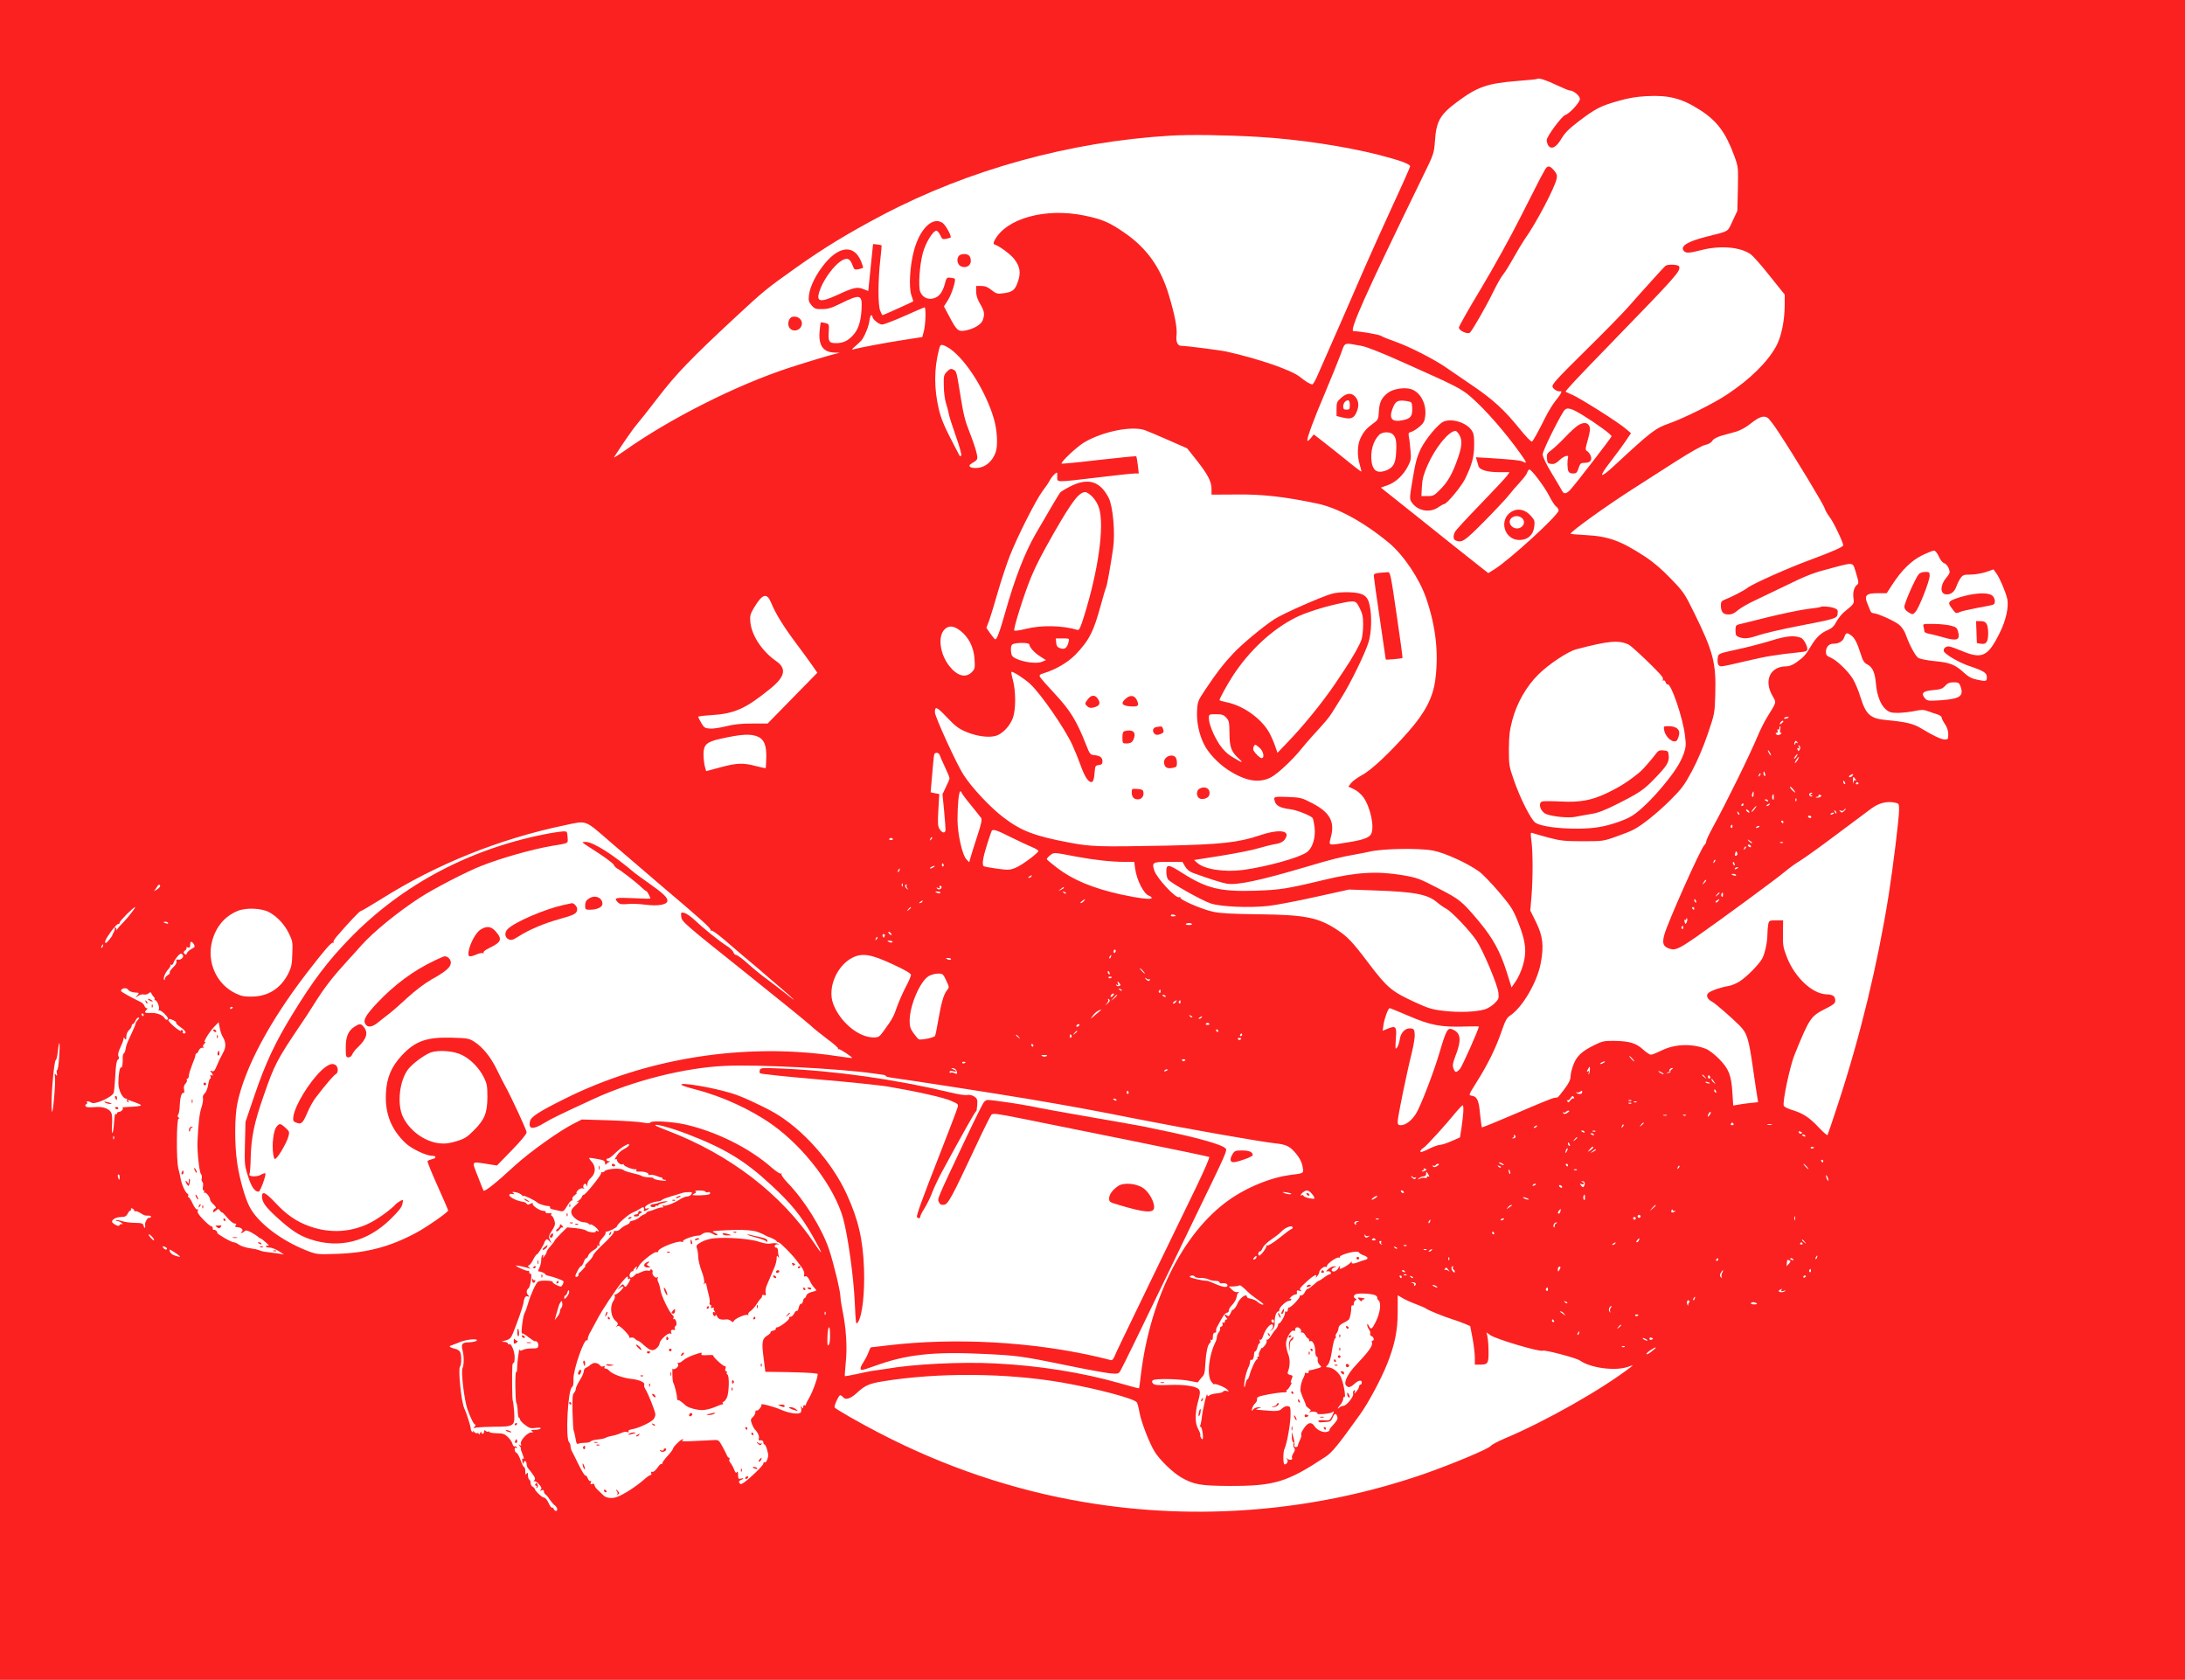 <?xml version="1.0" standalone="no"?>
<!DOCTYPE svg PUBLIC "-//W3C//DTD SVG 20010904//EN"
 "http://www.w3.org/TR/2001/REC-SVG-20010904/DTD/svg10.dtd">
<svg version="1.0" xmlns="http://www.w3.org/2000/svg"
 width="1643pt" height="1263pt" viewBox="0 0 1643 1263"
 preserveAspectRatio="xMidYMid meet">

<g transform="translate(0,1263) scale(0.1,-0.1)"
fill="#FB2121" stroke="none">
<path d="M0 6315 l0 -6315 8215 0 8215 0 0 6315 0 6315 -8215 0 -8215 0 0
-6315z m11707 5674 c46 -21 88 -39 95 -39 30 0 78 -40 78 -64 0 -26 -78 -111
-111 -121 -26 -9 -139 -162 -139 -189 0 -12 6 -30 13 -41 24 -32 60 -12 98 52
26 44 57 75 129 130 125 95 164 116 295 153 79 23 140 33 217 37 166 9 264
-16 401 -104 127 -81 193 -168 257 -343 31 -85 31 -86 28 -250 l-4 -165 -36
-77 c-40 -85 -20 -73 -198 -118 -141 -36 -198 -71 -169 -106 15 -19 42 -18
134 6 140 36 291 23 368 -31 18 -12 83 -85 144 -163 l113 -141 0 -76 c0 -120
-26 -244 -65 -314 -67 -120 -193 -244 -365 -359 -97 -66 -330 -182 -440 -220
-103 -36 -135 -61 -407 -313 -116 -108 -128 -97 -31 28 36 46 85 113 109 148
l43 64 -40 34 c-52 46 -339 227 -400 254 -27 12 -50 22 -51 24 -5 4 89 105
342 365 497 512 524 542 511 577 -6 14 -83 18 -101 5 -6 -4 -51 -52 -100 -107
-50 -55 -94 -105 -100 -111 -5 -6 -43 -49 -84 -95 -41 -46 -186 -195 -324
-330 -211 -208 -248 -249 -243 -267 6 -19 40 -39 59 -34 17 5 4 -23 -32 -66
-22 -26 -57 -83 -79 -127 -56 -112 -96 -185 -103 -185 -9 0 -42 34 -99 104
-107 132 -193 211 -335 308 -77 52 -169 115 -206 141 -91 64 -277 159 -384
197 -49 17 -99 37 -111 45 -16 10 -161 35 -206 35 -35 0 83 265 517 1155 87
177 88 181 95 275 10 148 38 197 163 291 156 116 228 142 455 160 81 6 149 13
152 16 9 9 69 -10 147 -48z m-2247 -388 c305 -18 649 -70 910 -136 162 -42
236 -69 233 -87 -1 -7 -60 -141 -133 -298 -72 -157 -164 -361 -205 -455 -61
-142 -265 -608 -362 -827 -14 -32 -30 -58 -35 -58 -15 0 -50 21 -93 56 -63 51
-308 136 -550 190 -49 11 -307 44 -344 44 -26 0 -40 31 -34 79 6 55 -13 154
-59 306 -61 203 -164 348 -328 462 -120 83 -170 104 -309 133 -290 59 -584
-22 -671 -185 -10 -19 -11 -29 -4 -32 40 -13 123 -75 151 -111 43 -57 51 -102
27 -170 -21 -63 -40 -78 -109 -87 -46 -6 -53 -4 -89 24 -28 23 -49 31 -77 31
l-39 0 0 -42 c0 -29 10 -59 30 -93 32 -54 36 -76 20 -122 -12 -34 -71 -68
-136 -79 -50 -8 -62 4 -117 109 l-39 73 31 49 c27 43 61 149 50 159 -2 3 -17
6 -33 8 -26 3 -29 0 -41 -45 -17 -65 -44 -100 -88 -111 -43 -11 -82 10 -98 52
-15 38 -4 201 20 289 20 76 76 168 102 168 8 0 21 -15 29 -33 13 -30 18 -33
44 -28 16 4 31 8 34 10 9 10 -38 96 -62 111 -75 49 -172 -48 -215 -215 -30
-115 -38 -270 -18 -330 9 -24 15 -45 14 -46 -4 -4 -226 -104 -231 -104 -2 0
-10 15 -17 33 -18 40 -17 230 0 380 7 60 11 110 10 112 -2 2 -17 5 -34 7 l-30
3 -13 -125 c-7 -69 -15 -148 -18 -177 l-5 -51 -36 14 c-45 19 -75 13 -195 -43
-143 -65 -169 -54 -126 54 30 72 96 162 148 198 47 32 72 24 91 -30 12 -33 16
-35 44 -29 16 3 32 8 34 10 3 2 -4 25 -15 51 -51 122 -160 116 -270 -16 -65
-78 -113 -172 -121 -239 -5 -42 -2 -52 20 -78 22 -26 32 -29 80 -28 43 0 72 9
138 42 151 74 164 70 157 -49 -6 -93 -26 -150 -66 -192 -38 -41 -74 -57 -126
-57 -52 0 -60 12 -54 92 3 50 2 52 -26 59 -17 5 -32 7 -34 4 -2 -2 -6 -30 -9
-63 -10 -109 26 -161 114 -163 l38 -1 -40 -10 c-45 -11 -233 -68 -340 -103
-395 -129 -900 -383 -1243 -627 -46 -32 -80 -53 -75 -46 67 105 147 220 172
248 17 19 88 109 158 200 135 176 247 293 573 596 224 208 236 218 465 381
210 149 394 261 652 397 648 341 1410 551 2163 596 149 9 422 5 660 -9z
m-2501 -1348 c0 -38 -6 -88 -12 -113 l-12 -44 -140 -22 c-133 -20 -337 -59
-380 -71 -13 -4 -8 4 15 23 19 16 40 36 47 44 24 30 54 102 60 145 3 25 10 45
14 45 5 0 9 -5 9 -10 0 -20 49 -60 73 -60 13 0 89 29 168 64 79 36 147 65 152
65 4 1 7 -29 6 -66z m3276 -223 c38 -6 152 -51 310 -122 404 -180 444 -200
517 -264 112 -98 257 -265 372 -426 48 -68 50 -76 18 -59 -18 10 -80 16 -250
27 l-104 6 7 -24 c4 -12 9 -31 12 -41 8 -30 65 -47 153 -47 l81 0 -19 -27
c-11 -16 -101 -111 -199 -213 -99 -102 -185 -195 -191 -207 -17 -30 -15 -60 4
-67 48 -18 65 -7 213 142 80 81 164 170 185 197 22 28 61 73 87 101 25 27 50
60 53 72 4 12 11 22 16 22 17 0 117 -134 150 -200 18 -36 41 -71 51 -78 11 -7
19 -21 19 -30 0 -34 -368 -371 -485 -444 l-44 -27 -104 82 c-58 45 -239 190
-404 322 l-300 239 49 17 c60 20 121 76 155 144 23 43 25 57 19 120 -3 38 -8
84 -12 101 -5 27 -3 32 18 37 13 4 41 21 62 39 31 27 39 41 43 81 11 94 -40
185 -113 203 -51 13 -131 -1 -168 -30 -48 -36 -64 -71 -68 -142 -3 -56 -5 -61
-43 -88 -51 -38 -72 -62 -95 -111 -24 -49 -26 -133 -5 -200 8 -27 13 -50 12
-51 -1 -2 -59 42 -127 98 -69 55 -149 119 -178 141 l-53 41 -24 -30 c-14 -16
-24 -23 -25 -16 0 26 49 160 133 357 46 110 99 239 117 288 37 99 18 91 155
67z m-3090 -23 c122 -87 268 -320 328 -524 26 -88 32 -206 13 -256 -25 -67
-75 -109 -134 -115 -54 -5 -80 13 -48 32 51 31 51 30 38 86 -7 29 -30 97 -52
152 -31 76 -46 135 -65 256 -33 204 -32 200 -56 213 -18 9 -26 7 -48 -15 -24
-25 -26 -32 -24 -109 0 -45 8 -102 16 -127 8 -25 18 -61 21 -80 3 -19 28 -97
55 -173 27 -76 44 -140 39 -143 -5 -3 -10 -4 -11 -3 -1 2 -15 29 -31 59 -84
160 -107 214 -126 291 -37 156 -37 307 1 452 9 33 13 37 32 32 12 -4 36 -17
52 -28z m3436 -393 c35 -6 36 -8 38 -51 2 -63 -11 -80 -70 -92 -81 -18 -107
11 -78 86 22 59 40 68 110 57z m1315 -102 c106 -65 226 -152 222 -163 -5 -14
-280 -371 -310 -401 -32 -34 -49 -35 -64 -5 -6 12 -41 71 -78 132 -41 69 -66
121 -66 139 0 25 110 250 158 324 21 33 50 27 138 -26z m1394 -22 c11 -6 48
-54 83 -108 122 -185 339 -544 347 -573 5 -16 22 -46 38 -67 27 -33 102 -190
102 -212 0 -12 -87 -50 -252 -111 -159 -58 -430 -179 -468 -209 -25 -20 -122
-70 -172 -89 -22 -8 -28 -17 -28 -41 0 -50 16 -70 57 -70 25 0 45 9 71 32 20
17 77 50 127 73 49 23 151 72 225 108 172 84 215 100 353 136 173 45 157 48
184 -39 20 -65 21 -76 8 -86 -23 -17 -34 -58 -28 -101 6 -43 7 -41 -68 -103
-20 -16 -47 -50 -60 -74 -18 -35 -34 -50 -69 -65 -51 -22 -85 -56 -124 -121
-35 -60 -53 -81 -105 -118 -29 -21 -56 -32 -78 -32 -121 0 -171 -103 -107
-218 33 -59 37 -42 -39 -166 -20 -32 -50 -93 -68 -135 -55 -134 -241 -513
-341 -694 -26 -48 -48 -94 -48 -103 0 -9 -6 -22 -14 -28 -25 -19 -278 -586
-301 -674 -17 -62 -9 -87 31 -102 49 -19 72 -9 215 90 180 126 594 430 663
488 28 24 78 60 111 80 33 20 156 108 274 197 118 88 237 177 264 197 55 40
112 55 172 44 34 -7 35 -8 35 -54 0 -67 -44 -422 -79 -647 -84 -522 -212
-1052 -377 -1556 -42 -129 -79 -238 -82 -243 -2 -5 -32 21 -66 57 -70 75 -118
106 -199 131 -32 9 -61 24 -64 32 -11 28 47 302 82 386 111 273 121 288 231
343 58 29 74 42 74 59 0 37 -15 48 -69 50 -106 6 -235 128 -294 278 -29 75
-32 92 -30 181 l1 97 -53 0 c-51 0 -53 -1 -59 -31 -3 -17 -6 -51 -6 -75 0 -55
-18 -140 -38 -179 -22 -43 -117 -140 -171 -174 -25 -16 -64 -32 -86 -35 -60
-10 -133 -36 -150 -53 -19 -18 -6 -47 30 -65 25 -14 145 -118 206 -179 55 -56
68 -94 99 -311 16 -112 32 -217 35 -234 l5 -31 -57 -6 c-32 -3 -74 -9 -94 -13
l-36 -6 -6 93 c-8 134 -26 181 -100 257 -36 36 -79 69 -102 77 -107 41 -236
35 -334 -15 -33 -16 -68 -30 -77 -30 -9 0 -36 18 -59 39 -52 48 -102 63 -215
65 -77 1 -91 -2 -150 -31 -96 -47 -135 -84 -159 -149 -12 -30 -21 -69 -21 -87
0 -24 -13 -51 -46 -95 -25 -34 -49 -63 -52 -63 -4 -1 -16 -3 -27 -4 -11 -1
-136 -52 -279 -114 -142 -61 -261 -110 -263 -107 -2 2 -8 48 -14 102 -9 103
-22 130 -64 136 -23 3 -21 7 36 98 83 131 145 255 188 380 29 85 42 109 66
124 93 61 205 253 231 396 24 129 16 202 -36 307 l-43 87 9 106 c11 138 11
328 0 414 -8 65 -8 69 10 62 11 -4 64 -19 119 -34 88 -23 119 -27 255 -27 150
0 158 1 250 34 52 18 111 41 131 52 64 32 179 124 279 223 85 85 105 111 163
219 41 77 85 180 118 277 52 153 53 156 57 299 7 237 -14 320 -162 620 -67
136 -77 152 -171 249 -67 70 -131 125 -195 167 -182 119 -275 153 -447 162
-62 3 -113 8 -113 10 0 16 267 208 467 336 76 49 221 142 323 207 112 71 200
121 223 125 24 5 44 16 53 31 10 15 36 29 72 39 32 9 80 22 108 30 28 8 74 33
101 55 71 56 101 67 133 50z m-4682 -94 c23 -8 104 -42 180 -76 l139 -61 69
-87 c85 -107 114 -162 114 -218 l0 -43 193 1 c192 2 353 -16 597 -67 158 -32
357 -141 547 -299 108 -91 225 -265 276 -411 73 -212 96 -410 70 -614 -17
-134 -76 -248 -201 -390 -141 -161 -282 -293 -351 -329 -33 -18 -70 -45 -81
-59 l-21 -27 42 -20 c23 -10 54 -37 70 -59 54 -74 86 -227 59 -278 -15 -28
-63 -45 -179 -63 -150 -24 -140 -27 -123 42 30 114 -8 184 -139 252 -80 42
-88 44 -186 48 -108 4 -111 3 -94 -41 11 -27 45 -43 112 -51 50 -6 159 -49
170 -68 4 -7 10 -37 14 -69 9 -78 -16 -157 -59 -187 -62 -43 -304 -109 -480
-133 -143 -18 -290 5 -344 54 l-23 21 203 32 c112 18 239 43 283 57 44 13 101
27 126 31 45 7 70 24 82 57 16 48 -72 52 -198 9 -162 -55 -296 -69 -704 -78
-510 -10 -563 -8 -726 22 -266 50 -366 88 -502 192 -98 75 -236 222 -298 319
-50 76 -215 437 -215 469 0 49 13 44 90 -37 67 -70 88 -86 151 -112 82 -33
170 -43 222 -26 49 17 103 75 124 135 22 64 22 197 0 281 -9 32 -14 61 -12 63
7 8 98 -50 142 -91 79 -73 260 -334 316 -457 19 -41 47 -110 62 -152 29 -83
57 -128 81 -128 15 0 22 23 26 85 3 35 6 40 31 43 21 3 27 9 27 26 0 30 -17
44 -59 48 -33 3 -36 6 -66 83 -70 177 -117 253 -230 375 -59 63 -111 122 -115
131 -7 13 -1 19 33 29 84 25 179 81 234 138 104 108 137 174 193 381 17 63 34
119 37 124 7 11 34 163 53 294 17 112 -1 317 -33 379 -64 126 -154 154 -285
89 -38 -19 -74 -41 -80 -48 -9 -11 -90 -147 -185 -312 -80 -139 -156 -333
-226 -582 -46 -162 -67 -217 -79 -209 -5 3 -21 23 -37 45 l-28 41 22 57 c11
32 41 130 66 218 26 88 65 207 88 265 57 146 198 424 246 487 22 29 47 65 54
80 8 15 24 37 36 47 21 19 21 19 21 -17 0 -46 -20 -45 302 -7 138 17 264 30
281 30 l30 0 -7 62 c-4 35 -10 65 -12 67 -2 3 -129 -10 -281 -27 -152 -18
-278 -30 -280 -28 -10 10 112 125 168 159 140 83 359 127 457 93z m1866 -32
c23 -22 29 -55 24 -138 -4 -86 -25 -118 -89 -138 -55 -16 -85 6 -95 67 -11 80
10 159 57 206 23 23 81 25 103 3z m-2259 -470 c21 -21 41 -56 50 -86 40 -137
-6 -468 -115 -816 -26 -83 -35 -102 -48 -98 -113 34 -271 37 -387 8 -44 -11
-84 -17 -88 -13 -10 10 78 286 126 401 43 101 79 170 174 337 135 235 187 303
234 303 11 0 35 -16 54 -36z m6364 -448 c11 -26 28 -47 41 -51 20 -6 40 -41
40 -68 0 -7 -11 -25 -25 -41 -45 -52 -48 -118 -6 -124 36 -6 66 15 81 56 7 20
21 49 32 65 17 24 25 27 77 27 32 0 83 9 114 19 l57 20 23 -32 c23 -31 68
-136 80 -188 14 -58 -9 -165 -58 -261 -89 -178 -132 -197 -293 -128 -39 16
-79 30 -89 30 -25 0 -43 -19 -36 -37 9 -23 113 -84 184 -108 118 -40 139 -54
139 -86 0 -33 -5 -34 -79 -18 -35 7 -62 22 -93 51 -66 61 -104 76 -218 87 -61
6 -111 16 -126 25 -22 15 -66 96 -95 178 -7 21 -27 51 -44 67 -29 28 -168 91
-200 91 -8 0 -18 8 -21 18 -4 9 -12 31 -20 49 -29 66 -13 83 77 83 l66 0 43
66 c69 107 144 180 224 219 39 19 79 35 88 35 11 0 24 -17 37 -44z m-8779
-351 c32 -78 90 -173 185 -300 45 -60 100 -135 122 -167 l39 -56 -187 -191
-187 -191 -117 0 c-85 0 -139 -6 -197 -21 -44 -11 -99 -19 -121 -17 -37 3 -44
8 -64 43 -13 22 -23 43 -23 46 0 3 44 9 98 12 176 11 259 48 448 202 108 88
120 149 41 204 -106 73 -187 195 -195 297 -4 43 0 58 28 105 64 107 97 115
130 34z m1421 -207 c64 -50 101 -124 107 -213 4 -69 3 -75 -21 -99 -47 -47
-112 -28 -172 51 -67 88 -84 216 -34 269 31 33 69 31 120 -8z m6697 -34 c28
-19 47 -57 73 -139 16 -52 26 -68 49 -80 41 -21 59 -61 66 -147 8 -88 36 -160
76 -193 25 -21 40 -25 91 -25 34 1 90 7 124 14 51 11 67 11 100 -1 21 -8 53
-19 71 -24 17 -6 32 -16 32 -23 0 -7 11 -30 25 -50 16 -24 25 -51 25 -76 0
-36 -2 -40 -25 -40 -28 0 -85 27 -178 83 -59 36 -113 49 -262 63 -121 11 -154
40 -195 172 -16 52 -43 116 -60 142 -39 60 -120 137 -165 156 -29 12 -35 20
-35 43 0 36 23 61 55 61 42 0 72 18 83 49 12 35 19 37 50 15z m-5883 -51 c-10
-44 -30 -59 -62 -47 -22 7 -29 17 -31 42 l-3 32 51 0 c52 0 52 0 45 -27z
m4211 -19 c27 -13 234 -211 254 -244 5 -8 6 -18 3 -24 -3 -5 -1 -6 5 -2 6 3
13 -3 17 -14 4 -11 10 -18 14 -16 24 15 115 -248 131 -383 9 -70 8 -87 -9
-137 -26 -71 -68 -137 -157 -244 -82 -99 -172 -186 -229 -222 -50 -33 -170
-74 -255 -87 -152 -25 -414 -7 -474 33 -33 21 -116 185 -164 325 -35 101 -36
112 -36 231 1 101 6 143 27 220 33 124 106 252 195 339 76 76 222 173 284 189
243 64 318 71 394 36z m-4506 1 c0 -21 40 -65 84 -92 l41 -26 -31 -13 c-38
-16 -138 -3 -194 24 -30 15 -35 23 -38 57 -2 26 1 43 11 50 21 15 127 15 127
0z m7000 -311 c30 -77 1 -98 -145 -109 -93 -6 -102 -5 -119 13 -34 39 -18 56
57 63 57 5 73 10 93 32 19 21 34 27 65 27 33 0 41 -4 49 -26z m-1290 -238 c0
-2 -9 -6 -20 -9 -11 -3 -18 -1 -14 4 5 9 34 13 34 5z m-40 -30 c0 -2 -7 -9
-15 -16 -13 -11 -14 -10 -9 4 5 14 24 23 24 12z m-24 -61 c-4 -17 -2 -25 6
-25 7 0 5 -5 -5 -11 -14 -8 -22 -8 -30 0 -8 8 -7 11 2 11 8 0 11 6 7 16 -3 8
-2 12 4 9 6 -3 10 1 10 9 0 9 3 16 6 16 3 0 3 -11 0 -25z m-7684 -55 c44 -21
62 -65 60 -154 -1 -43 -3 -80 -4 -81 -2 -2 -34 5 -73 15 -97 26 -144 24 -267
-9 l-108 -29 -10 36 c-5 21 -10 61 -10 90 0 73 23 94 126 117 161 36 231 40
286 15z m7814 -42 c4 -7 3 -8 -4 -4 -7 4 -12 2 -12 -5 0 -7 -3 -10 -6 -6 -6 5
3 27 11 27 2 0 7 -5 11 -12z m17 -53 c-9 -16 -10 -16 -16 -1 -5 12 -3 15 5 10
8 -5 9 -1 4 12 -5 14 -4 16 4 7 8 -7 9 -17 3 -28z m-223 -25 c6 -11 8 -20 6
-20 -3 0 -10 9 -16 20 -6 11 -8 20 -6 20 3 0 10 -9 16 -20z m-6244 -17 c3 -10
21 -51 40 -91 19 -40 34 -77 34 -84 0 -6 -12 -35 -27 -65 l-26 -55 12 -121 c6
-67 11 -132 11 -144 0 -30 -24 -29 -44 2 -14 21 -16 43 -10 145 l7 120 -33 6
-32 7 6 71 c3 39 9 100 12 136 3 36 7 71 9 78 6 18 35 15 41 -5z m6442 -13
c-7 -10 -14 -17 -17 -15 -4 4 18 35 25 35 2 0 -1 -9 -8 -20z m12 -19 c-5 -11
-15 -23 -21 -27 -6 -3 -3 5 6 20 20 30 30 35 15 7z m-247 -111 c3 -11 1 -18
-4 -14 -5 3 -9 12 -9 20 0 20 7 17 13 -6z m-42 -13 c-10 -9 -11 -8 -5 6 3 10
9 15 12 12 3 -3 0 -11 -7 -18z m697 -1 c-7 -8 -17 -12 -22 -9 -4 3 -2 9 5 14
22 13 31 11 17 -5z m23 -23 c8 -9 9 -14 2 -10 -7 5 -13 -1 -16 -15 -3 -14 -4
-11 -4 10 1 37 1 37 18 15z m-77 -29 c3 -8 2 -12 -4 -9 -6 3 -10 10 -10 16 0
14 7 11 14 -7z m100 -2 c3 -5 -1 -9 -9 -9 -8 0 -12 4 -9 9 3 4 7 8 9 8 2 0 6
-4 9 -8z m-474 -70 c0 -3 -9 3 -20 13 -11 10 -20 23 -20 28 0 6 9 0 20 -13 11
-13 20 -25 20 -28z m-6270 0 c0 -5 30 -46 68 -92 37 -45 72 -90 79 -99 9 -13
3 -41 -28 -136 -22 -66 -44 -138 -50 -159 l-11 -39 -20 21 c-32 31 -67 189
-68 298 0 112 10 214 21 214 5 0 9 -4 9 -8z m5956 -16 c0 -14 -5 -21 -9 -17
-4 4 -5 15 -1 24 9 24 12 21 10 -7z m434 4 c-12 -8 -12 -10 -1 -10 8 0 12 -3
8 -6 -9 -9 -28 6 -22 17 4 5 12 9 18 9 7 0 6 -4 -3 -10z m-282 -26 c0 -17 -3
-22 -8 -13 -5 6 -6 18 -3 26 8 19 11 16 11 -13z m348 4 c-9 -5 -22 -7 -29 -4
-7 2 -4 5 6 5 10 1 15 5 12 11 -4 6 1 7 11 3 15 -6 15 -7 0 -15z m-179 -30
c-3 -8 -6 -5 -6 6 -1 11 2 17 5 13 3 -3 4 -12 1 -19z m-212 2 c3 -6 -1 -7 -9
-4 -18 7 -21 14 -7 14 6 0 13 -4 16 -10z m-185 -30 c0 -5 -5 -10 -11 -10 -5 0
-7 5 -4 10 3 6 8 10 11 10 2 0 4 -4 4 -10z m195 0 c-3 -5 -12 -10 -18 -10 -7
0 -6 4 3 10 19 12 23 12 15 0z m-112 -34 c-10 -13 -20 -22 -22 -20 -4 4 29 44
36 44 2 0 -4 -11 -14 -24z m-38 -25 c-6 -5 -25 10 -25 20 0 5 6 4 14 -3 8 -7
12 -15 11 -17z m712 12 c-14 -14 -19 -15 -29 -4 -11 10 -10 11 3 6 10 -4 20
-2 24 4 3 6 9 11 13 11 3 0 -1 -8 -11 -17z m-59 -18 c-3 -3 -9 2 -12 12 -6 14
-5 15 5 6 7 -7 10 -15 7 -18z m-730 -10 c-3 -3 -9 2 -12 12 -6 14 -5 15 5 6 7
-7 10 -15 7 -18z m712 11 c0 -2 -7 -7 -16 -10 -8 -3 -12 -2 -9 4 6 10 25 14
25 6z m-170 -28 c0 -4 -4 -8 -9 -8 -6 0 -12 4 -15 8 -3 5 1 9 9 9 8 0 15 -4
15 -9z m-210 -38 c0 -5 -2 -10 -4 -10 -3 0 -8 5 -11 10 -3 6 -1 10 4 10 6 0
11 -4 11 -10z m-8820 -151 c96 -83 261 -224 365 -313 321 -272 395 -338 388
-349 -3 -6 -1 -7 5 -3 6 3 50 -28 99 -70 48 -42 108 -93 133 -114 25 -21 79
-66 120 -101 41 -35 77 -66 80 -69 3 -3 47 -41 98 -84 105 -89 123 -112 30
-36 -35 28 -98 76 -141 108 -43 31 -109 85 -147 120 -38 34 -76 62 -84 62 -8
0 -18 9 -21 20 -4 12 -25 33 -48 47 -55 34 -179 134 -242 194 -27 26 -63 51
-78 55 -27 6 -28 5 -24 -30 4 -35 23 -52 468 -407 255 -204 482 -388 504 -409
22 -21 79 -67 127 -103 48 -35 84 -67 80 -71 -4 -4 -2 -6 4 -4 10 3 108 -62
101 -67 -1 -1 -56 6 -122 16 -686 101 -1424 -15 -2040 -323 -196 -98 -253
-135 -260 -169 -13 -60 21 -65 106 -13 56 34 122 66 378 184 294 135 679 232
979 246 240 12 864 -20 1122 -57 36 -5 71 -10 78 -11 6 -1 12 -5 12 -8 0 -4
24 -10 53 -14 100 -13 767 -116 1004 -156 326 -55 475 -82 848 -156 366 -72
924 -170 1023 -180 76 -8 106 -20 143 -61 40 -44 58 -78 65 -121 7 -45 10 -43
-101 -57 -127 -17 -289 -80 -415 -161 -362 -232 -628 -742 -701 -1339 -6 -55
-13 -101 -14 -103 -1 -2 -65 15 -141 37 -283 81 -612 134 -943 150 -254 13
-612 -5 -812 -40 -31 -5 -74 -11 -95 -14 -22 -2 -79 -14 -128 -25 -49 -11 -91
-18 -93 -17 -2 2 2 50 7 106 12 113 2 262 -25 389 -8 40 -15 85 -15 99 0 42
-48 243 -85 356 -51 155 -184 371 -309 500 -31 32 -53 63 -50 69 4 6 2 8 -4 4
-6 -3 -37 17 -69 45 -168 148 -418 272 -653 325 -96 21 -250 30 -259 15 -5 -8
-21 -8 -57 -1 -27 6 -141 13 -254 17 l-205 6 -55 -28 c-111 -55 -336 -216
-450 -320 -137 -127 -227 -198 -234 -187 -2 4 -23 54 -44 110 -45 116 -51 109
69 91 l76 -12 111 114 c70 72 111 122 112 135 0 18 -118 272 -164 354 -8 14
-34 65 -58 114 -46 97 -108 173 -172 214 -38 24 -51 27 -168 30 -190 6 -278
-26 -379 -136 -77 -84 -111 -165 -117 -280 -8 -154 39 -274 149 -378 43 -41
155 -94 198 -94 33 0 34 -18 1 -25 -16 -4 -32 -10 -35 -15 -3 -5 31 -88 75
-186 44 -98 80 -181 80 -185 0 -13 -162 -126 -241 -168 -192 -103 -365 -150
-589 -158 -150 -5 -157 -5 -225 21 -198 76 -377 212 -439 334 -35 69 -74 207
-92 325 -21 138 -20 352 1 452 56 266 239 610 517 973 137 178 189 238 202
234 6 -2 8 0 4 4 -4 4 7 23 24 43 93 108 172 191 180 191 6 0 75 41 154 90
419 264 888 452 1379 555 172 36 146 46 345 -126z m8437 116 c0 -8 -4 -12 -9
-9 -5 3 -6 10 -3 15 9 13 12 11 12 -6z m203 1 c0 -2 -7 -7 -16 -10 -8 -3 -12
-2 -9 4 6 10 25 14 25 6z m-5632 -79 c59 -29 131 -63 160 -75 30 -12 52 -26
50 -31 -7 -20 -131 -111 -175 -127 -41 -16 -54 -16 -137 -5 -50 7 -94 15 -98
18 -16 9 -7 65 23 160 17 54 33 101 36 106 9 15 38 6 141 -46z m-597 -20 c-10
-9 -11 -8 -5 6 3 10 9 15 12 12 3 -3 0 -11 -7 -18z m-287 5 c2 -4 -4 -8 -14
-8 -10 0 -16 4 -14 8 3 4 9 8 14 8 5 0 11 -4 14 -8z m6460 -31 c-2 -3 -12 3
-22 13 -16 17 -16 18 5 5 12 -7 20 -15 17 -18z m233 3 c-3 -3 -12 -4 -19 -1
-8 3 -5 6 6 6 11 1 17 -2 13 -5z m-242 -24 c3 -5 2 -10 -4 -10 -5 0 -13 5 -16
10 -3 6 -2 10 4 10 5 0 13 -4 16 -10z m-44 -23 c-10 -9 -11 -8 -5 6 3 10 9 15
12 12 3 -3 0 -11 -7 -18z m-2346 -12 c91 -17 267 -98 350 -160 28 -21 95 -91
150 -156 92 -109 103 -128 144 -231 55 -141 62 -213 33 -315 -11 -39 -35 -93
-53 -119 l-33 -48 -36 115 c-49 155 -104 255 -207 379 -130 155 -146 168 -310
252 -140 73 -157 79 -267 98 -191 32 -350 23 -596 -37 -274 -66 -327 -74 -511
-80 -261 -8 -364 16 -545 131 -109 70 -124 71 -124 13 0 -24 6 -50 13 -59 20
-27 257 -160 322 -181 78 -25 293 -34 436 -18 57 7 217 37 354 68 l250 55 195
-7 c298 -10 396 -29 467 -90 21 -18 52 -39 69 -48 39 -20 180 -168 227 -240
49 -73 157 -330 164 -389 5 -44 3 -50 -29 -82 -18 -18 -52 -39 -73 -45 -69
-20 -191 -24 -302 -12 -97 11 -121 19 -228 68 -171 79 -204 107 -343 290 -125
166 -161 203 -248 259 -136 87 -236 106 -579 110 -196 2 -290 7 -343 19 -80
16 -255 92 -246 106 3 5 -2 6 -10 3 -25 -10 -167 143 -186 200 -20 62 -14 66
105 66 l106 0 20 -34 c14 -24 34 -40 62 -50 121 -44 216 -74 252 -80 77 -13
251 24 595 126 192 57 264 75 362 92 48 9 99 18 113 22 97 24 371 29 480 9z
m2288 -19 c3 -8 0 -17 -7 -19 -10 -4 -12 1 -9 14 6 23 9 24 16 5z m-4968 -27
c130 -24 261 -39 357 -39 l77 0 6 -47 c12 -90 66 -196 106 -208 11 -4 19 -11
19 -17 0 -14 -98 -2 -232 27 -211 47 -360 109 -478 199 -41 31 -76 61 -78 65
-2 5 9 18 24 30 30 23 22 24 199 -10z m4796 -42 c-10 -9 -11 -8 -5 6 3 10 9
15 12 12 3 -3 0 -11 -7 -18z m153 -13 c3 -8 2 -12 -4 -9 -6 3 -10 10 -10 16 0
14 7 11 14 -7z m-5949 -3 c3 -5 2 -12 -3 -15 -5 -3 -9 1 -9 9 0 17 3 19 12 6z
m-75 -21 c-8 -5 -19 -10 -25 -10 -5 0 -3 5 5 10 8 5 20 10 25 10 6 0 3 -5 -5
-10z m6050 -4 c0 -2 -7 -7 -16 -10 -8 -3 -12 -2 -9 4 6 10 25 14 25 6z m-6307
-21 c-3 -9 -8 -14 -10 -11 -3 3 -2 9 2 15 9 16 15 13 8 -4z m6291 -34 c4 -5
-3 -7 -14 -4 -23 6 -26 13 -6 13 8 0 17 -4 20 -9z m-5299 -11 c-3 -5 -12 -10
-18 -10 -7 0 -6 4 3 10 19 12 23 12 15 0z m5061 -48 c-17 -16 -18 -16 -5 5 7
12 15 20 18 17 3 -2 -3 -12 -13 -22z m-6029 -24 c-3 -8 -6 -5 -6 6 -1 11 2 17
5 13 3 -3 4 -12 1 -19z m-5583 3 c3 -5 -6 -16 -20 -26 l-25 -16 16 25 c19 29
21 30 29 17z m5613 2 c-4 -3 -1 -13 6 -22 11 -14 10 -14 -5 -2 -16 12 -16 31
-1 31 4 0 3 -3 0 -7z m263 -12 c0 -17 -21 -24 -33 -12 -9 9 -7 10 7 5 13 -5
17 -4 12 4 -4 7 -2 12 3 12 6 0 11 -4 11 -9z m920 -6 c0 -2 -10 -9 -22 -15
-22 -11 -22 -10 -4 4 21 17 26 19 26 11z m-930 -39 c-4 -4 -16 -4 -26 2 -16 9
-14 10 8 9 15 -1 23 -6 18 -11z m945 -4 c-3 -3 -11 0 -18 7 -9 10 -8 11 6 5
10 -3 15 -9 12 -12z m4915 4 c0 -2 -8 -10 -17 -17 -16 -13 -17 -12 -4 4 13 16
21 21 21 13z m26 -16 c0 -12 -4 -16 -9 -11 -5 5 -6 14 -3 20 10 15 12 14 12
-9z m-4806 -45 c-7 -8 -17 -15 -23 -15 -6 0 -2 7 9 15 25 19 30 19 14 0z
m4604 -1 c3 -8 2 -12 -4 -9 -6 3 -10 10 -10 16 0 14 7 11 14 -7z m166 1 c-7
-9 -15 -13 -19 -10 -3 3 1 10 9 15 21 14 24 12 10 -5z m-5985 -5 c-3 -5 -12
-10 -18 -10 -7 0 -6 4 3 10 19 12 23 12 15 0z m-5946 -82 c-18 -24 -46 -57
-63 -74 -17 -16 -37 -39 -44 -50 -7 -10 -10 -14 -7 -7 3 6 0 15 -7 19 -7 4
-10 4 -6 -1 4 -4 2 -17 -4 -29 -7 -11 -12 -23 -13 -26 0 -9 -42 -60 -49 -60
-15 0 -2 30 38 85 24 33 48 59 55 58 6 -2 11 3 11 11 0 12 104 116 116 116 3
0 -9 -19 -27 -42z m5861 38 c0 -2 -8 -10 -17 -17 -16 -13 -17 -12 -4 4 13 16
21 21 21 13z m5890 -6 c0 -5 -2 -10 -4 -10 -3 0 -8 5 -11 10 -3 6 -1 10 4 10
6 0 11 -4 11 -10z m-10715 -29 c62 -35 113 -90 147 -158 28 -58 30 -67 26
-155 -2 -79 -7 -102 -32 -151 -56 -109 -151 -169 -271 -170 -58 -1 -81 3 -127
26 -140 69 -213 231 -174 387 28 111 96 192 195 232 64 25 180 20 236 -11z
m6815 -27 c0 -2 -9 -4 -21 -4 -11 0 -18 4 -14 10 5 8 35 3 35 -6z m3842 -50
c-8 -14 -10 -14 -15 5 -3 12 -1 19 4 15 5 -3 9 1 10 8 0 9 2 10 5 1 3 -7 1
-20 -4 -29z m-11418 -3 c4 -5 -3 -7 -14 -4 -23 6 -26 13 -6 13 8 0 17 -4 20
-9z m7699 -8 c3 -5 -8 -8 -23 -8 -15 0 -26 3 -23 8 2 4 13 7 23 7 10 0 21 -3
23 -7z m3694 -28 c0 -8 -4 -12 -9 -9 -5 3 -6 10 -3 15 9 13 12 11 12 -6z
m-5952 -54 c-6 -5 -25 10 -25 20 0 5 6 4 14 -3 8 -7 12 -15 11 -17z m-52 -8
c-3 -7 -6 -13 -8 -13 -2 0 -5 6 -8 13 -3 8 1 14 8 14 7 0 11 -6 8 -14z m-62
-26 c-10 -9 -11 -8 -5 6 3 10 9 15 12 12 3 -3 0 -11 -7 -18z m119 -21 c-4 -4
-16 -4 -26 2 -16 9 -14 10 8 9 15 -1 23 -6 18 -11z m-5252 -16 c10 -17 8 -21
-17 -34 -16 -9 -32 -23 -35 -32 -5 -14 -9 -15 -19 -5 -9 10 -8 15 5 25 10 7
14 17 10 21 -4 5 1 5 11 2 13 -5 17 -1 17 18 0 30 11 32 28 5z m-685 -15 c-3
-9 -8 -14 -10 -11 -3 3 -2 9 2 15 9 16 15 13 8 -4z m7617 -34 c0 -6 -4 -12 -8
-15 -5 -3 -9 1 -9 9 0 8 4 15 9 15 4 0 8 -4 8 -9z m-7015 -31 c10 -16 -14 -39
-35 -35 -13 3 -17 -1 -13 -11 3 -8 -3 -24 -13 -34 -32 -33 -43 -48 -37 -53 3
-3 -4 -12 -16 -19 -12 -7 -21 -19 -21 -27 0 -8 -2 -12 -5 -9 -11 10 6 54 30
80 13 14 21 29 17 34 -4 4 -2 4 5 0 7 -4 14 3 18 16 8 25 44 68 56 68 4 0 11
-5 14 -10z m5338 -70 c95 -44 137 -69 137 -80 0 -9 -18 -52 -41 -94 -22 -43
-51 -109 -64 -146 -24 -71 -36 -93 -97 -177 -36 -50 -41 -53 -81 -53 -112 1
-251 116 -302 253 -45 120 29 292 150 349 72 34 139 22 298 -52z m1640 55 c-3
-9 -8 -14 -10 -11 -3 3 -2 9 2 15 9 16 15 13 8 -4z m-1203 -19 c-4 -4 -16 -4
-26 2 -16 9 -14 10 8 9 15 -1 23 -6 18 -11z m1445 -86 c10 -11 16 -20 13 -20
-3 0 -13 9 -23 20 -10 11 -16 20 -13 20 3 0 13 -9 23 -20z m-251 -16 c3 -8 2
-12 -4 -9 -6 3 -10 10 -10 16 0 14 7 11 14 -7z m-1229 -56 c24 -51 24 -51 4
-76 -24 -31 -42 -96 -65 -229 -9 -56 -20 -106 -23 -112 -8 -13 -109 -33 -123
-25 -5 3 -23 24 -39 46 -23 33 -29 51 -29 92 0 115 77 296 143 337 18 10 49
19 70 19 36 0 39 -3 62 -52z m1245 26 c0 -8 -19 -13 -24 -6 -3 5 1 9 9 9 8 0
15 -2 15 -3z m285 -16 c5 4 5 1 1 -6 -6 -10 -11 -10 -22 -1 -8 6 -14 14 -14
16 0 3 6 0 13 -6 8 -6 18 -7 22 -3z m-226 -32 c9 -10 8 -15 -3 -19 -9 -4 -18
-1 -22 5 -5 7 -2 8 6 3 10 -6 12 -4 7 8 -8 21 -3 22 12 3z m-7452 -51 c5 -8
25 -15 45 -17 36 -2 37 -3 20 -22 -17 -19 -16 -19 6 -4 13 9 32 14 43 11 10
-3 27 1 36 8 13 11 17 11 21 1 2 -7 10 -18 17 -26 8 -7 11 -16 8 -20 -4 -3 -2
-6 4 -6 15 0 36 -56 27 -71 -4 -7 -3 -10 3 -6 5 3 24 -9 42 -27 23 -24 29 -36
21 -41 -8 -5 -16 -1 -22 9 -14 25 -59 42 -105 40 -45 -2 -52 3 -31 24 9 9 9
12 1 12 -7 0 -14 8 -17 18 -3 9 -16 22 -28 28 -80 39 -148 77 -148 83 0 24 45
29 57 6z m7468 -3 c-3 -3 -11 0 -18 7 -9 10 -8 11 6 5 10 -3 15 -9 12 -12z
m292 -7 c0 -8 -4 -12 -9 -9 -5 3 -6 10 -3 15 9 13 12 11 12 -6z m-357 -30 c-7
-9 -15 -13 -17 -11 -7 7 7 26 19 26 6 0 6 -6 -2 -15z m30 2 c0 -2 -10 -12 -22
-23 l-23 -19 19 23 c18 21 26 27 26 19z m365 -7 c3 -6 -1 -7 -9 -4 -18 7 -21
14 -7 14 6 0 13 -4 16 -10z m-421 -29 c3 -4 -4 -17 -17 -27 -22 -19 -22 -19
-4 2 9 11 14 24 10 27 -3 4 -4 7 0 7 3 0 8 -4 11 -9z m496 -16 c-7 -9 -15 -13
-19 -10 -3 3 1 10 9 15 21 14 24 12 10 -5z m37 0 c0 -8 -4 -12 -9 -9 -5 3 -6
10 -3 15 9 13 12 11 12 -6z m-7127 -39 c0 -3 -4 -8 -10 -11 -5 -3 -10 -1 -10
4 0 6 5 11 10 11 6 0 10 -2 10 -4z m8847 -66 c160 -69 242 -84 419 -78 57 1
104 2 104 0 0 -19 -126 -302 -142 -319 -28 -30 -36 -29 -49 4 -8 23 -5 40 15
93 45 115 42 169 -13 196 -45 23 -53 11 -107 -171 -43 -147 -143 -406 -177
-459 -33 -52 -78 -86 -114 -86 -19 0 -23 6 -23 29 0 34 70 374 106 516 14 56
24 119 22 140 -3 34 -7 40 -29 43 -40 5 -76 -30 -83 -81 -4 -25 -13 -53 -21
-63 -13 -17 -14 -10 -9 63 8 95 1 104 -61 79 l-38 -16 6 44 c7 49 35 126 47
126 4 0 70 -27 147 -60z m-2322 42 c-6 -4 -25 -21 -44 -37 -34 -30 -34 -30
-15 -3 10 15 28 31 39 37 25 12 32 13 20 3z m-7195 -32 c0 -5 -2 -10 -4 -10
-3 0 -8 5 -11 10 -3 6 -1 10 4 10 6 0 11 -4 11 -10z m7885 -18 c-3 -3 -11 0
-18 7 -9 10 -8 11 6 5 10 -3 15 -9 12 -12z m70 -2 c-3 -5 -12 -10 -18 -10 -7
0 -6 4 3 10 19 12 23 12 15 0z m-7998 -18 c-10 -10 -17 -22 -17 -27 0 -4 -8
-26 -19 -49 -10 -23 -27 -59 -37 -81 -10 -22 -19 -51 -20 -64 -2 -13 -7 -27
-12 -30 -5 -3 -9 -15 -9 -26 1 -51 -4 -86 -12 -81 -10 7 -21 -51 -21 -118 0
-52 32 -116 58 -116 7 0 11 -4 7 -9 -3 -5 0 -13 6 -17 8 -5 9 -3 4 6 -6 9 -4
12 6 8 8 -3 31 -11 52 -19 20 -7 37 -15 37 -19 0 -6 -34 -10 -103 -13 -26 -1
-43 -3 -37 -5 15 -5 -8 -32 -26 -32 -8 0 -14 -5 -14 -11 0 -5 -4 -8 -8 -5 -8
5 -9 2 -16 -82 -2 -30 -7 -57 -11 -60 -4 -4 -5 23 -3 59 3 36 1 75 -3 87 -13
36 -64 55 -130 48 -39 -3 -61 -1 -65 6 -4 7 -2 14 4 16 7 2 10 8 6 13 -7 13
13 11 35 -2 25 -16 156 43 166 75 3 11 9 71 12 131 4 78 10 112 19 118 10 5
11 14 5 25 -6 11 -2 32 12 62 22 49 24 54 26 73 1 8 4 7 11 -3 7 -11 10 -8 10
16 0 18 8 38 20 49 11 10 20 24 20 32 0 7 4 13 8 13 5 0 14 11 20 25 6 14 17
25 23 25 8 0 6 -7 -4 -18z m267 -3 c14 -7 23 -15 21 -19 -3 -4 11 -18 30 -31
39 -27 52 -49 29 -49 -8 0 -13 4 -9 9 3 5 1 12 -5 16 -5 3 -10 1 -10 -5 0 -6
-22 8 -50 31 -27 23 -47 46 -44 50 7 11 8 11 38 -2z m369 -121 c26 -40 28 -80
7 -118 -21 -38 -35 -68 -56 -117 -10 -25 -18 -31 -31 -26 -15 5 -16 3 -5 -8
15 -17 16 -33 0 -23 -8 5 -9 2 -5 -9 3 -10 3 -17 -2 -17 -5 0 -12 -21 -16 -47
-4 -26 -15 -54 -25 -63 -12 -10 -17 -24 -14 -37 3 -11 -2 -42 -11 -69 -15 -43
-24 -122 -30 -259 -3 -71 13 -226 26 -241 6 -8 9 -23 6 -34 -3 -11 -1 -23 5
-26 5 -4 7 -19 4 -35 -3 -17 -1 -29 5 -29 6 0 7 -5 3 -12 -4 -6 -3 -8 3 -5 11
7 43 -33 43 -54 0 -6 12 -22 26 -35 19 -18 22 -25 11 -30 -7 -2 -14 -11 -14
-19 0 -12 4 -12 20 2 18 17 19 17 33 -2 8 -10 14 -15 14 -11 0 4 17 -13 38
-38 20 -24 45 -45 56 -45 14 -1 16 -4 8 -13 -8 -10 -4 -13 15 -15 29 -1 48
-24 30 -35 -7 -4 -8 -8 -1 -8 5 0 15 5 22 12 10 10 20 8 50 -7 20 -11 43 -26
50 -32 7 -7 16 -13 20 -13 4 -1 23 -15 42 -32 19 -17 27 -28 18 -25 -10 4 -18
2 -18 -3 0 -6 12 -10 28 -10 15 0 45 -12 67 -26 l40 -26 -40 7 c-22 3 -60 8
-83 11 -24 2 -51 8 -60 13 -10 5 -42 12 -72 16 -30 4 -67 16 -82 26 -14 11
-33 19 -42 19 -8 0 -41 16 -73 35 -32 19 -54 35 -50 35 4 0 2 6 -5 14 -7 8
-16 12 -20 9 -5 -2 -8 3 -8 11 0 9 -5 16 -11 16 -6 0 -33 22 -60 50 -34 35
-47 55 -42 66 4 11 2 15 -4 11 -6 -4 -21 15 -34 43 -13 28 -27 50 -32 50 -4 0
-6 4 -2 9 3 5 1 12 -5 16 -17 10 -43 67 -51 110 -4 22 -12 58 -18 80 -16 60
-14 375 2 375 9 0 9 2 0 8 -8 5 -9 13 -3 22 6 8 10 35 11 60 2 63 13 105 27
103 8 -2 10 7 6 25 -4 19 0 34 11 45 9 9 13 21 10 27 -3 5 -1 10 4 10 6 0 11
10 11 23 0 12 12 49 25 82 14 33 25 66 25 73 0 6 3 12 8 12 4 0 12 10 17 23 6
13 18 21 30 20 11 -1 14 0 7 3 -10 5 -9 11 5 27 10 11 13 17 6 14 -22 -13 26
68 63 108 l38 40 8 -42 c4 -23 13 -52 21 -65z m7421 94 c2 -4 -4 -8 -14 -8
-10 0 -16 4 -14 8 3 4 9 8 14 8 5 0 11 -4 14 -8z m-979 -12 c-3 -5 -11 -10
-16 -10 -6 0 -7 5 -4 10 3 6 11 10 16 10 6 0 7 -4 4 -10z m1045 -40 c0 -5 -2
-10 -4 -10 -3 0 -8 5 -11 10 -3 6 -1 10 4 10 6 0 11 -4 11 -10z m-1060 -4 c0
-2 -8 -10 -17 -17 -16 -13 -17 -12 -4 4 13 16 21 21 21 13z m-46 -46 c-6 -6
-10 -3 -10 10 0 13 4 16 10 10 7 -7 7 -13 0 -20z m1286 20 c0 -5 -5 -10 -11
-10 -5 0 -7 5 -4 10 3 6 8 10 11 10 2 0 4 -4 4 -10z m-1679 -17 c13 -16 12
-17 -3 -4 -10 7 -18 15 -18 17 0 8 8 3 21 -13z m1669 -17 c-7 -7 -13 -7 -20 0
-6 6 -3 10 10 10 13 0 16 -4 10 -10z m-8885 -135 c-4 -55 -11 -99 -15 -96 -4
2 -5 -8 -3 -23 4 -22 2 -24 -7 -12 -9 12 -11 9 -7 -15 7 -40 -16 -298 -23
-261 -11 60 15 386 30 386 4 0 11 30 15 66 11 101 18 68 10 -45z m7325 89 c0
-5 -2 -10 -4 -10 -3 0 -8 5 -11 10 -3 6 -1 10 4 10 6 0 11 -4 11 -10z m-4294
-73 c65 -33 128 -98 162 -167 24 -48 27 -66 27 -150 -1 -119 -21 -168 -103
-250 -50 -50 -69 -62 -131 -81 -56 -16 -86 -20 -128 -15 -113 13 -227 98 -275
203 -43 95 -24 266 39 351 31 42 122 110 170 128 60 22 177 13 239 -19z m4393
-7 c-6 -5 -18 -6 -26 -3 -19 8 -16 11 13 11 17 0 22 -3 13 -8z m4406 -20 c10
-11 16 -20 13 -20 -3 0 -13 9 -23 20 -10 11 -16 20 -13 20 3 0 13 -9 23 -20z
m-3365 -14 c-7 -7 -13 -7 -20 0 -6 6 -3 10 10 10 13 0 16 -4 10 -10z m-1650
-12 c0 -8 -19 -13 -24 -6 -3 5 1 9 9 9 8 0 15 -2 15 -3z m4800 -4 c-8 -5 -19
-10 -25 -10 -5 0 -3 5 5 10 8 5 20 10 25 10 6 0 3 -5 -5 -10z m-105 -54 c0
-13 -4 -28 -8 -32 -4 -5 -5 0 -1 10 5 14 4 17 -5 11 -10 -6 -11 -3 -2 14 15
27 17 26 16 -3z m-4768 2 c16 -26 12 -38 -8 -27 -11 5 -24 7 -29 4 -6 -3 -10
-1 -10 5 0 8 9 10 25 6 31 -8 33 1 3 14 -17 6 -18 9 -6 9 9 1 20 -5 25 -11z
m5385 3 c-8 -4 -13 -12 -11 -17 1 -5 -6 -10 -17 -11 -18 -3 -18 -2 1 6 11 5
16 10 12 10 -13 1 3 21 16 21 8 0 8 -3 -1 -9z m-3792 -5 c0 -2 -7 -7 -16 -10
-8 -3 -12 -2 -9 4 6 10 25 14 25 6z m3730 -32 c0 -2 -9 0 -20 6 -11 6 -20 13
-20 16 0 2 9 0 20 -6 11 -6 20 -13 20 -16z m311 -21 c13 -16 12 -17 -3 -4 -10
7 -18 15 -18 17 0 8 8 3 21 -13z m39 -4 c0 -5 -4 -9 -8 -9 -5 0 -9 7 -9 15 0
8 4 12 9 9 4 -3 8 -9 8 -15z m30 -34 c14 -19 14 -19 -2 -6 -10 7 -18 18 -18
24 0 6 1 8 3 6 1 -2 9 -13 17 -24z m-34 -7 c3 -4 -1 -5 -10 -4 -8 1 -18 5 -22
8 -3 4 1 5 10 4 8 -1 18 -5 22 -8z m48 -64 c3 -8 2 -12 -4 -9 -6 3 -10 10 -10
16 0 14 7 11 14 -7z m-4419 -3 c3 -5 2 -12 -3 -15 -5 -3 -9 1 -9 9 0 17 3 19
12 6z m3412 -4 c0 -15 -32 -16 -44 -2 -5 4 -3 6 2 2 6 -3 17 -2 25 4 8 5 15 9
16 9 0 0 1 -6 1 -13z m-62 -37 c4 -6 2 -9 -4 -8 -5 2 -16 -6 -24 -16 -11 -16
-15 -16 -22 -5 -5 8 -5 11 0 7 5 -5 14 1 22 12 16 23 19 24 28 10z m-3440 -20
c3 -6 -1 -7 -9 -4 -18 7 -21 14 -7 14 6 0 13 -4 16 -10z m3872 -6 c-3 -3 -12
-4 -19 -1 -8 3 -5 6 6 6 11 1 17 -2 13 -5z m40 -10 c-3 -3 -12 -4 -19 -1 -8 3
-5 6 6 6 11 1 17 -2 13 -5z m-40 -10 c-3 -3 -12 -4 -19 -1 -8 3 -5 6 6 6 11 1
17 -2 13 -5z m-1264 -66 c-2 -29 -8 -84 -14 -122 l-11 -68 -62 -27 c-33 -15
-73 -28 -89 -29 -15 -1 -54 -15 -87 -32 -40 -20 -60 -26 -60 -17 0 7 11 19 24
27 22 14 162 167 249 274 21 25 42 46 46 46 4 0 6 -24 4 -52z m797 7 c0 -2 -9
-9 -19 -15 -14 -7 -22 -7 -27 2 -4 6 -3 8 4 4 6 -3 13 -2 17 4 6 10 25 14 25
5z m1058 -25 c-7 -10 -14 -18 -15 -16 -6 6 9 36 18 36 5 0 4 -9 -3 -20z m-325
-7 c-7 -2 -19 -2 -25 0 -7 3 -2 5 12 5 14 0 19 -2 13 -5z m144 1 c-3 -3 -12
-4 -19 -1 -8 3 -5 6 6 6 11 1 17 -2 13 -5z m-317 -58 c0 -2 -8 -10 -17 -17
-16 -13 -17 -12 -4 4 13 16 21 21 21 13z m675 -6 c3 -5 -1 -10 -10 -10 -9 0
-13 5 -10 10 3 6 8 10 10 10 2 0 7 -4 10 -10z m-834 -23 c-10 -9 -11 -8 -5 6
3 10 9 15 12 12 3 -3 0 -11 -7 -18z m1122 16 c-7 -2 -21 -2 -30 0 -10 3 -4 5
12 5 17 0 24 -2 18 -5z m-8158 -68 c286 -110 436 -201 634 -385 148 -136 224
-230 308 -377 81 -142 89 -169 18 -63 -251 374 -637 670 -1105 849 -47 18 -87
35 -90 38 -19 20 109 -14 235 -62z m6390 55 c-3 -5 -12 -10 -18 -10 -7 0 -6 4
3 10 19 12 23 12 15 0z m360 -40 c3 -6 -1 -7 -9 -4 -18 7 -21 14 -7 14 6 0 13
-4 16 -10z m82 4 c-3 -3 -12 -4 -19 -1 -8 3 -5 6 6 6 11 1 17 -2 13 -5z m1553
-9 c0 -12 -19 -12 -23 0 -4 9 -1 12 9 8 7 -3 14 -7 14 -8z m-1565 -15 c3 -6
-1 -7 -9 -4 -18 7 -21 14 -7 14 6 0 13 -4 16 -10z m-590 -21 c-4 -5 -12 -9
-18 -8 -9 0 -8 2 1 6 6 2 9 10 6 15 -4 7 -2 8 5 4 6 -4 9 -12 6 -17z m2180 11
c3 -6 -1 -7 -9 -4 -18 7 -21 14 -7 14 6 0 13 -4 16 -10z m-12718 -22 c-3 -8
-6 -5 -6 6 -1 11 2 17 5 13 3 -3 4 -12 1 -19z m11003 8 c0 -2 -8 -10 -17 -17
-16 -13 -17 -12 -4 4 13 16 21 21 21 13z m-56 -52 c3 -8 2 -12 -4 -9 -6 3 -10
10 -10 16 0 14 7 11 14 -7z m-7074 -4 c0 -5 -15 -17 -32 -26 -33 -17 -49 -33
-69 -68 -8 -13 -8 -17 0 -12 6 4 11 0 11 -8 0 -17 34 -39 44 -29 3 3 6 2 6 -3
0 -12 69 -39 89 -35 7 1 10 -2 6 -9 -4 -7 4 -10 22 -9 35 3 75 -10 68 -21 -3
-4 3 -6 13 -3 10 2 31 -1 47 -8 17 -7 33 -12 38 -11 4 1 7 -3 7 -8 0 -5 8 -10
17 -10 9 0 14 -2 11 -5 -8 -8 -98 7 -93 15 3 4 -14 8 -36 8 -22 1 -46 5 -52
10 -7 5 -39 15 -72 22 -33 8 -62 17 -65 22 -13 18 -124 13 -143 -7 -8 -8 -17
-11 -21 -8 -3 4 -6 0 -6 -8 0 -17 -120 -165 -131 -162 -4 2 -10 -6 -14 -16 -3
-10 -15 -23 -28 -30 -18 -10 -19 -11 -2 -6 14 4 8 -5 -17 -27 -30 -27 -35 -38
-31 -60 6 -30 60 -68 97 -68 12 0 27 -5 34 -12 7 -7 12 -9 12 -4 0 4 14 -2 30
-14 27 -19 45 -50 20 -35 -5 3 -10 2 -10 -4 0 -12 -57 -6 -74 8 -7 6 -41 13
-76 17 l-65 6 -48 -47 c-26 -26 -47 -50 -47 -54 0 -3 -14 -21 -30 -40 -17 -18
-30 -39 -30 -45 0 -6 -8 -20 -17 -31 -13 -17 -15 -17 -9 -2 3 11 2 16 -4 12
-6 -3 -10 -21 -10 -38 0 -18 -7 -44 -14 -59 -8 -15 -12 -27 -8 -27 14 2 52
-14 52 -21 0 -4 12 -10 28 -13 31 -6 99 -31 108 -39 3 -4 1 -15 -5 -26 -10
-19 -12 -19 -45 -4 -19 9 -33 19 -30 23 7 12 -94 15 -110 3 -17 -12 -57 -100
-75 -164 -7 -25 -19 -59 -28 -76 -13 -29 -28 -162 -16 -150 3 3 24 -9 46 -27
23 -17 44 -31 47 -31 16 4 29 -11 28 -31 -2 -21 -7 -24 -49 -23 -26 0 -56 -5
-67 -11 -15 -8 -22 -8 -25 2 -4 12 -19 -103 -19 -149 0 -13 -3 -22 -7 -20 -9
6 -7 -217 2 -231 4 -7 9 -35 10 -63 1 -27 5 -50 10 -50 4 0 7 -6 7 -12 1 -7
17 -26 38 -41 32 -25 43 -28 80 -23 27 4 41 2 37 -4 -3 -6 -23 -10 -43 -10
-28 0 -33 -3 -22 -10 12 -8 11 -10 -6 -10 -29 0 -86 -64 -77 -86 5 -13 3 -15
-8 -9 -12 8 -12 6 0 -8 7 -9 11 -17 8 -17 -3 0 1 -16 9 -35 16 -40 17 -48 5
-41 -4 3 -6 -7 -3 -22 4 -19 7 -22 10 -9 5 22 22 12 22 -13 0 -10 6 -25 13
-32 7 -7 22 -27 34 -44 18 -24 20 -34 10 -44 -7 -8 -7 -10 -1 -7 6 4 23 -6 37
-22 19 -22 22 -32 14 -40 -9 -9 -8 -11 6 -6 12 5 17 2 17 -8 0 -9 6 -20 13
-24 7 -4 21 -21 31 -38 11 -16 28 -36 38 -43 19 -14 25 -42 8 -42 -6 0 -13 7
-16 15 -4 8 -9 13 -14 10 -4 -2 -15 13 -25 35 -10 23 -25 40 -34 40 -15 0 -68
51 -71 68 -1 4 -8 11 -16 15 -8 4 -14 17 -14 27 0 10 -4 22 -10 25 -5 3 -10
18 -10 33 0 21 -2 24 -10 12 -7 -11 -10 -7 -10 18 0 17 -4 32 -9 32 -5 0 -17
23 -26 51 -10 28 -23 53 -31 56 -8 3 -14 14 -14 25 0 12 4 17 12 12 7 -4 8 -3
4 5 -4 6 -11 9 -16 6 -5 -3 -12 5 -16 18 -3 14 -19 37 -35 53 -24 23 -38 28
-84 28 -30 1 -55 5 -55 10 0 5 -3 6 -7 3 -3 -4 -12 -2 -20 4 -10 9 -13 8 -13
-5 0 -19 -20 -22 -21 -3 0 6 -4 3 -9 -8 -5 -11 -9 -14 -9 -7 -1 7 -6 10 -12 7
-6 -4 -17 1 -25 11 -9 11 -12 13 -8 5 5 -9 3 -12 -4 -7 -7 4 -12 15 -12 24 0
17 -31 116 -50 157 -22 51 -46 289 -31 310 13 17 12 95 -1 113 -7 9 -22 19
-33 20 -11 2 -27 8 -35 12 -13 7 -12 10 5 15 11 4 41 15 67 26 50 20 140 27
122 9 -6 -6 -31 -11 -57 -12 -53 -1 -62 -13 -47 -67 10 -40 9 -108 -2 -127
-13 -21 13 -241 37 -309 25 -70 48 -115 58 -115 5 0 3 -8 -4 -17 -11 -13 -11
-15 -1 -9 7 4 72 8 144 9 158 1 161 3 154 116 -3 39 -7 74 -10 79 -5 8 -7 209
-3 264 1 14 5 24 10 21 4 -2 7 17 7 44 0 47 -29 111 -43 96 -4 -3 -7 -1 -7 5
0 7 -12 12 -27 13 -25 1 -24 2 9 11 30 8 40 17 54 51 31 75 75 201 79 224 7
47 16 62 33 56 14 -5 15 -3 5 8 -17 17 -16 39 1 53 16 12 30 120 15 110 -5 -3
-9 2 -9 11 0 9 -4 14 -9 10 -8 -4 -91 31 -91 40 0 3 71 -11 95 -20 17 -6 17
-5 5 5 -12 9 -12 13 -2 17 7 3 22 22 32 44 11 21 24 39 28 39 8 0 56 79 56 90
0 3 5 10 10 17 8 9 15 6 29 -10 18 -22 18 -22 4 7 -13 27 -13 32 13 73 24 37
27 49 19 76 -5 18 -14 34 -19 35 -6 2 -7 8 -4 14 3 5 0 9 -7 7 -24 -3 -40 1
-36 9 3 4 -5 8 -18 8 -30 2 -87 42 -79 56 4 5 -4 5 -16 -2 -18 -9 -24 -9 -30
0 -4 7 -18 14 -31 15 -40 5 -99 34 -99 49 0 9 8 12 23 9 18 -4 19 -3 7 7 -12
9 -8 11 19 6 19 -3 40 -14 48 -24 8 -9 11 -11 8 -4 -6 12 93 -35 105 -49 3 -4
16 -10 30 -15 25 -8 33 -10 58 -12 7 -1 11 -6 8 -11 -3 -5 7 -11 22 -14 15 -3
39 -9 54 -12 23 -6 29 -2 53 39 15 25 31 44 36 40 5 -3 6 1 3 9 -3 9 4 22 18
31 12 9 19 16 14 16 -5 0 -1 9 9 20 12 13 26 18 39 15 12 -3 16 -2 9 1 -13 6
-7 34 7 34 5 0 11 -8 14 -17 2 -10 4 -6 3 9 -1 17 7 35 27 53 36 33 38 85 5
121 -12 13 -21 26 -18 28 2 2 30 -2 62 -8 47 -8 57 -14 57 -31 0 -12 3 -15 8
-9 4 6 14 14 22 17 12 4 11 6 -2 6 -20 1 -25 21 -5 21 7 0 31 18 53 40 23 22
54 47 70 55 34 18 34 18 34 5z m7250 -18 c0 -4 -10 -13 -22 -21 -23 -14 -23
-14 -4 8 20 22 26 25 26 13z m1660 2 c0 -8 -19 -13 -24 -6 -3 5 1 9 9 9 8 0
15 -2 15 -3z m-1859 -31 c-12 -20 -14 -14 -5 12 4 9 9 14 11 11 3 -2 0 -13 -6
-23z m219 12 c0 -2 -10 -9 -22 -15 -22 -11 -22 -10 -4 4 21 17 26 19 26 11z
m1710 -85 c0 -5 -2 -10 -4 -10 -3 0 -8 5 -11 10 -3 6 -1 10 4 10 6 0 11 -4 11
-10z m-2410 -20 c8 -5 11 -10 5 -10 -5 0 -17 5 -25 10 -8 5 -10 10 -5 10 6 0
17 -5 25 -10z m-480 -5 c0 -2 -9 -9 -19 -15 -14 -7 -22 -7 -27 2 -4 6 -3 8 4
4 6 -3 13 -2 17 4 6 10 25 14 25 5z m970 -5 c0 -5 -2 -10 -4 -10 -3 0 -8 5
-11 10 -3 6 -1 10 4 10 6 0 11 -4 11 -10z m1795 -10 c10 -11 16 -20 13 -20 -3
0 -13 9 -23 20 -10 11 -16 20 -13 20 3 0 13 -9 23 -20z m-2300 -8 c-3 -3 -11
0 -18 7 -9 10 -8 11 6 5 10 -3 15 -9 12 -12z m1336 -5 c-10 -9 -11 -8 -5 6 3
10 9 15 12 12 3 -3 0 -11 -7 -18z m-1906 -19 c-9 -6 -19 -7 -22 -4 -4 3 -1 6
6 6 7 0 9 4 6 10 -4 6 1 7 11 3 15 -6 15 -7 -1 -15z m641 -14 c1 -9 0 -13 -4
-10 -3 4 -7 14 -8 22 -1 9 0 13 4 10 3 -4 7 -14 8 -22z m501 20 c-3 -3 -12 -4
-19 -1 -8 3 -5 6 6 6 11 1 17 -2 13 -5z m-1116 -35 c8 -15 8 -19 0 -15 -6 4
-11 2 -11 -4 0 -7 -7 -9 -16 -6 -8 3 -25 1 -37 -5 -18 -9 -20 -9 -10 1 7 7 23
14 35 15 15 1 22 8 22 19 -2 22 3 20 17 -5z m-9841 -19 c0 -11 -2 -20 -4 -20
-2 0 -6 9 -9 20 -3 11 -1 20 4 20 5 0 9 -9 9 -20z m12849 -25 c0 -5 -4 -3 -9
5 -5 8 -9 22 -9 30 0 16 17 -16 18 -35z m-3104 23 c5 4 5 1 1 -6 -6 -10 -11
-10 -22 -1 -8 6 -14 14 -14 16 0 3 6 0 13 -6 8 -6 18 -7 22 -3z m1270 -38 c3
-5 2 -17 -3 -26 -8 -14 -10 -13 -23 2 -12 16 -12 17 4 11 19 -7 24 9 5 16 -10
4 -10 6 -1 6 6 1 15 -3 18 -9z m-365 -14 c0 -2 -7 -7 -16 -10 -8 -3 -12 -2 -9
4 6 10 25 14 25 6z m195 -16 c3 -5 2 -10 -4 -10 -5 0 -13 5 -16 10 -3 6 -2 10
4 10 5 0 13 -4 16 -10z m-6440 -40 c3 -5 12 -7 20 -3 9 3 15 -1 15 -8 0 -10
-19 -14 -72 -16 -64 -1 -70 0 -49 12 18 9 20 14 10 18 -8 3 5 6 28 6 23 1 44
-3 48 -9z m4553 -8 c10 -10 21 -25 24 -34 5 -13 0 -14 -35 -7 -23 4 -43 12
-45 18 -2 6 -8 9 -13 5 -16 -10 -9 9 9 22 23 18 39 17 60 -4z m697 8 c3 -5 2
-10 -4 -10 -5 0 -13 5 -16 10 -3 6 -2 10 4 10 5 0 13 -4 16 -10z m-5356 -19
c-6 -9 -21 -17 -34 -17 -13 -1 -36 -11 -52 -21 -40 -28 -112 -55 -125 -47 -7
5 -8 2 -4 -5 5 -8 3 -11 -5 -9 -8 1 -32 -5 -54 -14 -22 -9 -44 -16 -49 -16 -5
0 -12 -5 -15 -10 -3 -6 -13 -12 -20 -14 -8 -2 -23 -11 -33 -21 -10 -10 -32
-20 -48 -24 -16 -3 -28 -9 -25 -13 3 -4 -8 -13 -24 -20 -16 -6 -37 -20 -46
-30 -9 -10 -25 -17 -35 -15 -12 2 -17 -1 -14 -8 2 -7 -32 -46 -76 -87 -44 -41
-80 -81 -80 -88 0 -8 -17 -31 -37 -50 -21 -20 -31 -32 -23 -27 8 4 4 -5 -10
-21 -14 -16 -28 -30 -32 -32 -5 -2 -8 -10 -8 -18 0 -8 -7 -14 -15 -14 -13 0
-12 6 5 40 11 22 24 40 29 40 5 0 14 14 20 30 5 17 14 30 19 30 5 0 12 9 15
20 3 11 21 29 41 41 20 11 33 26 29 32 -4 6 -1 7 7 2 10 -6 12 -4 7 8 -4 11 4
28 23 49 16 17 27 35 24 40 -3 4 0 8 6 8 19 0 80 31 80 41 0 15 91 94 119 103
14 5 38 18 54 28 26 18 33 15 28 -15 -1 -4 8 -3 19 3 23 12 27 22 5 14 -9 -4
-15 -1 -15 7 0 16 50 40 93 46 17 1 33 7 36 12 3 5 33 16 66 26 33 10 69 20
79 24 10 4 34 8 52 8 28 1 31 -1 23 -16z m4509 5 c9 -9 -31 -6 -53 5 -16 7
-13 8 13 5 19 -3 36 -7 40 -10z m2210 -32 c0 -17 -3 -22 -8 -13 -5 6 -6 18 -3
26 8 19 11 16 11 -13z m-1572 1 c-11 -8 -24 -15 -30 -15 -5 0 -1 7 10 15 10 8
24 14 29 14 6 0 1 -6 -9 -14z m1139 -5 c13 -6 15 -9 5 -9 -8 0 -22 4 -30 9
-18 12 -2 12 25 0z m-116 -53 c-2 -1 -13 -9 -24 -17 -19 -14 -19 -14 -6 3 7 9
18 17 24 17 6 0 8 -1 6 -3z m1081 0 c0 -2 -10 -12 -22 -23 l-23 -19 19 23 c18
21 26 27 26 19z m-11440 -40 c0 -6 3 -7 7 -4 3 4 20 -2 37 -12 33 -21 34 -21
67 -21 11 0 17 -5 14 -10 -4 -6 -10 -8 -14 -6 -9 6 -33 -35 -30 -50 4 -24 -4
-36 -10 -14 -6 23 -12 25 -66 26 -33 0 -77 6 -98 13 -21 7 -41 10 -44 7 -4 -3
0 -6 8 -6 9 0 24 -7 35 -16 10 -8 13 -12 5 -8 -7 3 -17 1 -21 -6 -6 -9 -13 -9
-33 2 -14 7 -25 18 -25 23 2 19 33 34 69 35 28 0 39 6 49 25 7 14 17 25 22 25
5 0 6 4 3 10 -3 6 1 7 9 4 9 -3 16 -11 16 -17z m10723 -7 c-3 -11 -9 -17 -15
-14 -5 3 -4 12 3 20 16 19 18 18 12 -6z m860 7 c7 3 8 2 4 -2 -14 -16 -36 -14
-29 3 4 10 7 12 10 4 2 -7 9 -9 15 -5z m-259 -48 c-3 -5 -10 -7 -15 -3 -5 3
-7 10 -3 15 3 5 10 7 15 3 5 -3 7 -10 3 -15z m1163 -21 c-3 -7 -5 -2 -5 12 0
14 2 19 5 13 2 -7 2 -19 0 -25z m-1197 12 c0 -5 -4 -10 -10 -10 -5 0 -10 5
-10 10 0 6 5 10 10 10 6 0 10 -4 10 -10z m-1933 -6 c-3 -3 -12 -4 -19 -1 -8 3
-5 6 6 6 11 1 17 -2 13 -5z m943 2 c0 -2 -7 -7 -16 -10 -8 -3 -12 -2 -9 4 6
10 25 14 25 6z m-557 -21 c-3 -9 -8 -14 -10 -11 -3 3 -2 9 2 15 9 16 15 13 8
-4z m-546 -2 c-9 -2 -14 -9 -11 -15 4 -7 2 -8 -5 -4 -15 10 -4 26 17 25 15 -1
15 -2 -1 -6z m1496 -10 c-7 -2 -13 -12 -13 -20 0 -9 -3 -14 -6 -10 -10 10 4
37 18 36 10 0 10 -2 1 -6z m-1983 -33 c0 -5 -4 -10 -8 -10 -5 0 -46 -30 -90
-66 -50 -40 -87 -62 -95 -58 -6 4 -9 4 -5 -1 8 -9 -39 -75 -54 -75 -5 0 -8 8
-6 17 2 9 7 15 12 14 5 -1 15 11 21 27 7 16 36 44 66 64 30 20 63 46 74 58 29
33 85 52 85 30z m-4045 -26 c17 -4 44 -14 60 -22 17 -9 32 -17 35 -18 29 -9
70 -30 70 -36 0 -4 6 -8 13 -8 12 0 97 -85 132 -131 6 -8 23 -31 39 -51 18
-25 26 -45 23 -59 -4 -15 -2 -19 9 -15 10 4 20 -7 32 -31 9 -21 26 -46 37 -57
19 -20 19 -20 -19 -29 -24 -6 -40 -17 -43 -28 -3 -11 -9 -19 -13 -19 -5 0 -10
-10 -12 -22 -2 -13 -8 -22 -15 -21 -6 1 -13 -11 -17 -28 -3 -17 -10 -28 -14
-25 -5 3 -14 -6 -20 -19 -7 -14 -19 -25 -27 -25 -9 0 -14 -4 -11 -9 7 -11 -71
-71 -92 -71 -7 0 -11 -4 -8 -9 3 -5 -6 -12 -20 -15 -15 -4 -24 -10 -20 -13 3
-3 -7 -14 -24 -24 -40 -25 -44 -50 -28 -170 l13 -103 160 -2 c88 -2 174 -5
190 -7 17 -2 35 -5 41 -5 13 -2 -31 -130 -63 -185 -13 -21 -23 -43 -23 -48 0
-6 -4 -7 -10 -4 -5 3 -10 -2 -10 -12 0 -15 -2 -16 -11 -3 -8 12 -9 11 -5 -5 3
-11 2 -26 -3 -34 -11 -18 -88 -7 -151 21 -50 22 -152 49 -145 38 7 -11 -25
-51 -36 -45 -5 4 -9 -2 -9 -13 0 -10 -9 -27 -19 -36 -17 -15 -18 -22 -8 -49 6
-18 17 -38 24 -45 22 -22 35 -53 29 -68 -3 -7 -2 -13 2 -13 20 3 32 -3 32 -16
0 -8 4 -15 8 -15 11 0 32 -70 28 -90 -6 -30 -18 -50 -27 -44 -5 3 -9 -1 -9
-10 0 -14 -101 -112 -148 -144 -20 -13 -25 -13 -32 -1 -7 10 -3 16 10 21 26
10 26 18 0 11 -17 -5 -20 0 -20 28 0 22 -3 29 -9 21 -6 -10 -12 -4 -21 20 -7
18 -20 41 -28 50 -8 9 -11 22 -7 27 3 6 2 11 -3 11 -5 0 -13 8 -16 18 -4 9
-19 40 -34 67 -25 46 -30 50 -62 48 -19 -1 -84 -4 -145 -7 -75 -4 -105 -3 -95
4 8 5 10 10 4 10 -13 0 -74 -59 -74 -73 0 -5 -18 -29 -40 -53 -22 -24 -40 -49
-40 -55 0 -7 -3 -9 -7 -6 -3 4 -17 -9 -30 -29 -15 -21 -30 -33 -38 -30 -9 3
-12 0 -8 -10 3 -7 1 -14 -4 -14 -6 0 -22 -10 -36 -22 -73 -65 -172 -129 -227
-146 -31 -9 -71 -4 -88 11 -9 9 -29 28 -44 42 -16 14 -28 32 -28 40 0 9 -6 12
-17 8 -13 -5 -15 -2 -10 11 4 10 3 15 -3 11 -6 -3 -15 6 -20 20 -5 14 -14 24
-18 21 -5 -3 -27 34 -51 82 -23 48 -47 95 -52 104 -5 10 -9 26 -9 36 0 10 -5
23 -11 29 -28 28 -9 395 22 414 9 5 13 26 11 58 -3 70 82 314 102 294 3 -4 6
2 6 13 0 10 10 35 22 54 11 19 32 58 46 85 33 66 140 227 191 289 37 43 46 49
42 23 -1 -5 3 -6 9 -2 16 10 12 -7 -9 -39 -16 -24 -20 -26 -28 -12 -8 14 -12
13 -34 -11 -21 -25 -22 -26 -1 -9 12 11 25 16 29 13 8 -8 -48 -63 -61 -59 -5
2 -6 -3 -3 -11 3 -8 -2 -26 -12 -40 -26 -40 -18 -115 15 -145 22 -19 24 -25
13 -40 -11 -14 -11 -15 1 -5 11 10 21 4 54 -29 23 -23 40 -45 38 -51 -2 -5 4
-7 12 -4 9 4 22 0 30 -8 8 -8 18 -15 23 -15 5 0 24 -14 42 -31 49 -44 70 -50
98 -26 13 12 23 28 23 37 0 24 65 84 81 74 9 -5 11 -2 6 9 -6 16 3 22 26 18 5
-1 5 4 1 10 -3 6 -1 15 5 19 8 4 10 17 6 33 -4 15 -12 24 -18 20 -6 -4 -7 -1
-3 6 5 7 1 18 -7 24 -24 19 -86 148 -91 189 -3 21 -10 47 -16 58 -6 11 -8 26
-4 32 5 7 3 8 -5 4 -14 -9 -41 22 -34 40 2 7 0 15 -6 19 -6 3 -11 2 -11 -3 0
-6 -8 -8 -19 -5 -10 3 -33 -3 -50 -11 -17 -9 -31 -14 -31 -11 0 3 -9 -4 -21
-16 -14 -14 -24 -18 -31 -11 -11 11 2 44 18 44 5 0 8 3 7 7 0 3 6 13 15 21 14
13 15 12 8 -5 -9 -24 3 -13 18 17 16 31 116 110 132 104 8 -3 14 1 14 8 0 22
144 79 174 70 12 -4 16 -2 12 4 -6 11 79 42 114 42 9 0 20 4 26 9 19 18 60 20
82 5 13 -9 28 -13 35 -11 6 3 -1 11 -18 18 -28 13 -24 14 75 19 108 6 173 4
225 -6z m5560 -14 c3 -5 1 -10 -4 -10 -6 0 -11 5 -11 10 0 6 2 10 4 10 3 0 8
-4 11 -10z m-10090 -30 c10 -11 16 -22 13 -25 -2 -3 -14 6 -26 20 -26 30 -13
34 13 5z m9143 7 c14 4 14 3 2 -5 -16 -12 -30 -7 -29 11 0 9 2 9 5 0 3 -7 13
-9 22 -6z m56 -25 c2 -4 -4 -8 -14 -8 -10 0 -16 4 -14 8 3 4 9 8 14 8 5 0 11
-4 14 -8z m1980 -7 c-4 -8 -11 -15 -16 -15 -6 0 -5 6 2 15 7 8 14 15 16 15 2
0 1 -7 -2 -15z m1247 -12 c13 -16 12 -17 -3 -4 -10 7 -18 15 -18 17 0 8 8 3
21 -13z m-3185 -2 c-4 -5 -1 -12 4 -14 6 -3 5 -4 -2 -3 -15 3 -23 26 -8 26 6
0 9 -4 6 -9z m1759 -11 c-3 -5 -12 -10 -18 -10 -7 0 -6 4 3 10 19 12 23 12 15
0z m1409 2 c3 -5 -1 -9 -9 -9 -8 0 -12 4 -9 9 3 4 7 8 9 8 2 0 6 -4 9 -8z
m-2977 -18 c-3 -3 -12 -4 -19 -1 -8 3 -5 6 6 6 11 1 17 -2 13 -5z m-9328 -13
c8 -5 9 -11 3 -15 -5 -3 -15 1 -22 9 -14 16 -3 20 19 6z m9256 -9 c-3 -3 -11
0 -18 7 -9 10 -8 11 6 5 10 -3 15 -9 12 -12z m-9176 -39 c37 -25 31 -29 -17
-12 -16 5 -32 19 -35 30 -6 21 -5 20 52 -18z m9398 31 c-3 -3 -12 -4 -19 -1
-8 3 -5 6 6 6 11 1 17 -2 13 -5z m38 -4 c-3 -5 -12 -10 -18 -10 -7 0 -6 4 3
10 19 12 23 12 15 0z m-545 -18 c0 -4 16 -14 36 -21 35 -13 36 -28 3 -35 -8
-2 -27 -8 -42 -14 -37 -16 -60 -15 -52 1 4 6 -2 3 -12 -8 -15 -17 -64 -45 -78
-45 -2 0 -2 8 1 18 3 9 -2 5 -11 -10 -9 -16 -24 -28 -35 -28 -25 0 -21 23 5
32 19 6 19 6 -1 7 -12 1 -32 -8 -45 -20 -21 -18 -21 -20 -5 -17 10 1 21 -3 23
-9 3 -7 -1 -13 -7 -13 -6 0 -26 -11 -44 -25 -18 -14 -36 -25 -40 -25 -4 0 -21
-13 -39 -30 -18 -16 -37 -30 -43 -30 -6 0 -16 -11 -22 -25 -6 -14 -19 -25 -28
-25 -10 0 -15 -3 -11 -6 7 -8 -64 -84 -79 -84 -7 0 -11 -8 -10 -17 0 -11 -5
-17 -14 -15 -8 2 -12 0 -8 -4 9 -8 -31 -84 -44 -84 -4 0 -8 -6 -8 -13 0 -7 -8
-22 -18 -33 -10 -10 -26 -33 -37 -51 -10 -18 -23 -29 -28 -26 -6 3 -7 1 -3 -6
4 -6 -2 -23 -13 -37 -12 -15 -21 -23 -21 -18 0 5 -7 -4 -15 -20 -8 -15 -12
-32 -9 -37 3 -5 0 -9 -6 -9 -6 0 -8 -4 -5 -10 3 -5 2 -10 -3 -10 -10 0 -46
-76 -57 -122 -4 -16 -11 -28 -15 -28 -4 0 -10 -14 -14 -32 -10 -51 -15 -27 -6
30 5 29 16 67 24 84 9 17 16 40 16 50 0 11 4 17 9 14 10 -7 21 17 21 45 0 10
4 19 9 19 5 0 12 14 16 30 4 17 11 30 15 30 5 0 6 7 3 17 -4 10 -2 14 4 10 6
-4 15 10 22 31 15 50 60 100 71 81 6 -9 3 -21 -8 -34 -17 -20 -17 -20 4 -2 15
12 20 28 19 55 -2 39 12 82 27 82 4 0 8 6 8 13 0 19 53 67 73 67 9 0 17 5 17
11 0 5 -6 7 -12 3 -7 -4 -3 3 9 15 12 11 28 20 35 19 8 -2 12 5 10 15 -3 15 1
18 20 12 18 -5 20 -4 8 4 -12 9 -5 20 45 65 53 49 85 64 69 33 -3 -7 2 -3 10
7 9 11 16 25 16 31 0 18 37 48 50 40 6 -3 9 -1 8 6 -4 15 73 70 90 64 7 -3 10
-1 7 5 -6 10 76 38 118 39 15 1 27 -3 27 -7z m-775 -41 c-3 -6 -11 -11 -17
-11 -6 0 -6 6 2 15 14 17 26 13 15 -4z m4218 4 c-3 -9 -8 -14 -10 -11 -3 3 -2
9 2 15 9 16 15 13 8 -4z m-2766 -17 c-3 -8 -6 -5 -6 6 -1 11 2 17 5 13 3 -3 4
-12 1 -19z m2023 2 c0 -5 -5 -10 -11 -10 -5 0 -7 5 -4 10 3 6 8 10 11 10 2 0
4 -4 4 -10z m565 0 c3 -6 -1 -7 -9 -4 -18 7 -21 14 -7 14 6 0 13 -4 16 -10z
m-33 -31 c-9 -10 -17 -19 -18 -19 -1 0 4 43 5 47 1 1 7 0 15 -3 12 -5 12 -9
-2 -25z m-2527 -28 c-3 -5 -1 -12 5 -16 5 -3 10 -11 10 -18 0 -7 -7 -5 -16 5
-14 14 -13 38 2 38 3 0 3 -4 -1 -9z m804 -13 c-5 -10 -11 -18 -12 -18 -2 0 -3
8 -3 18 0 10 6 19 13 19 8 0 9 -6 2 -19z m-838 -5 c12 -16 12 -17 -2 -6 -9 7
-20 9 -24 5 -5 -4 -5 -1 -1 6 9 16 11 15 27 -5z m2726 -8 c0 -8 -4 -12 -9 -9
-5 3 -6 10 -3 15 9 13 12 11 12 -6z m-3052 -5 c3 -6 -1 -7 -9 -4 -18 7 -21 14
-7 14 6 0 13 -4 16 -10z m2385 -10 c-6 -11 -8 -26 -4 -33 5 -9 4 -9 -5 -1 -10
9 -10 17 -2 33 7 12 14 21 17 21 2 0 0 -9 -6 -20z m-2373 -16 c-3 -3 -12 -4
-19 -1 -8 3 -5 6 6 6 11 1 17 -2 13 -5z m-1592 -13 c3 -6 23 -10 44 -9 21 0
47 -5 59 -11 11 -6 34 -11 51 -11 17 0 31 -5 31 -10 0 -6 6 -10 13 -9 29 4 47
-2 47 -15 0 -19 -33 -15 -94 12 -27 12 -53 22 -59 22 -36 0 -136 24 -131 31 7
12 31 12 39 0z m1555 -1 c0 -5 -2 -10 -4 -10 -3 0 -8 5 -11 10 -3 6 -1 10 4
10 6 0 11 -4 11 -10z m85 -8 c-3 -3 -11 0 -18 7 -9 10 -8 11 6 5 10 -3 15 -9
12 -12z m2955 14 c0 -3 -4 -8 -10 -11 -5 -3 -10 -1 -10 4 0 6 5 11 10 11 6 0
10 -2 10 -4z m-2935 -55 c3 -5 0 -13 -6 -17 -7 -4 -9 -3 -5 4 3 6 -2 13 -11
15 -16 4 -16 5 -1 6 9 0 19 -3 23 -8z m-1264 -62 c15 -15 48 -41 73 -58 25
-18 46 -34 46 -36 0 -10 -25 0 -44 17 -11 10 -34 21 -53 24 -18 3 -30 10 -27
15 3 5 -2 9 -10 9 -18 0 -53 -36 -62 -64 -7 -20 -29 -47 -39 -46 -3 0 -4 -1
-3 -2 1 -2 -4 -13 -11 -26 -10 -19 -15 -21 -27 -11 -17 14 -19 -2 -2 -19 9 -9
9 -12 0 -12 -7 0 -12 -7 -12 -16 0 -9 -5 -12 -12 -8 -7 5 -9 2 -5 -9 3 -9 0
-18 -9 -21 -9 -3 -13 -10 -10 -14 3 -5 -1 -18 -9 -28 -8 -10 -15 -27 -15 -37
0 -9 -4 -25 -9 -35 -52 -102 -68 -255 -31 -302 11 -14 20 -22 20 -18 0 11 79
-20 98 -39 16 -16 16 -16 -5 -11 -12 3 -24 1 -25 -4 -2 -6 -23 -12 -47 -14
-24 -2 -50 -9 -57 -15 -11 -9 -14 -8 -15 2 -2 35 -36 -105 -44 -184 -3 -21 -8
-43 -11 -49 -4 -6 -3 -8 3 -5 10 7 25 -81 16 -93 -6 -7 -22 23 -17 31 2 4 -5
24 -16 44 -25 45 -26 117 -1 209 15 52 17 73 8 87 -16 26 -108 41 -227 36 -81
-3 -108 -1 -119 10 -10 10 -11 17 -3 25 15 15 213 11 285 -6 31 -7 57 -11 57
-7 0 3 11 18 23 31 25 26 26 32 31 115 5 77 17 133 32 146 8 6 11 16 7 22 -3
6 -1 7 5 3 8 -5 12 3 12 23 0 21 5 31 15 31 8 0 12 6 10 13 -3 6 1 22 8 33 6
12 22 40 35 63 12 22 29 41 37 41 8 0 15 7 15 16 0 8 6 21 13 29 30 32 42 52
46 75 1 14 8 29 15 33 6 6 4 6 -8 3 -12 -4 -27 2 -42 17 l-24 24 37 1 c20 1
38 4 41 7 6 6 26 -9 63 -46z m1419 41 c8 -5 11 -10 5 -10 -5 0 -17 5 -25 10
-8 5 -10 10 -5 10 6 0 17 -5 25 -10z m840 -26 c0 -8 -5 -12 -10 -9 -6 4 -8 11
-5 16 9 14 15 11 15 -7z m1754 -5 c-4 -8 1 -9 17 -5 19 6 21 5 7 -4 -9 -5 -24
-7 -33 -4 -13 5 -14 8 -3 15 18 12 20 11 12 -2z m-9114 -13 c0 -8 -8 -24 -18
-36 -15 -18 -19 -20 -19 -7 0 10 4 17 8 17 4 0 11 9 14 20 7 23 15 26 15 6z
m6066 -27 c8 -6 12 -14 10 -17 -3 -2 2 -11 11 -20 21 -21 10 -96 -23 -162 -28
-56 -36 -60 -52 -27 -7 14 -11 17 -11 6 -1 -8 5 -24 13 -34 8 -11 12 -25 9
-32 -3 -7 2 -16 11 -19 17 -7 22 -34 6 -34 -5 0 -7 -6 -4 -14 9 -22 -24 -68
-117 -166 -63 -66 -97 -133 -78 -156 17 -20 32 -17 63 11 30 28 56 33 56 10 0
-8 -4 -15 -10 -15 -5 0 -10 -6 -10 -14 0 -8 -9 -24 -20 -37 -16 -19 -19 -20
-13 -5 4 14 3 17 -6 12 -6 -4 -9 -16 -6 -25 6 -21 -50 -91 -74 -91 -9 0 -22
-5 -29 -12 -20 -20 -14 -3 8 22 11 13 20 32 20 42 0 11 4 17 8 14 17 -10 -8
122 -29 158 -22 37 -63 66 -95 66 -16 0 -16 2 1 20 12 13 23 52 31 107 7 48
18 89 24 91 5 2 7 8 4 13 -3 6 0 17 7 26 7 8 13 25 14 37 0 14 12 27 34 38 19
9 38 21 43 26 9 9 20 62 19 95 0 9 4 15 10 12 5 -4 9 3 9 14 0 10 6 22 13 25
10 5 10 7 0 12 -21 9 -15 32 10 36 42 7 128 -1 143 -13z m303 -65 c35 -13 69
-28 75 -33 15 -12 131 -59 191 -78 28 -8 70 -24 95 -34 l45 -19 18 -93 c9 -50
17 -116 17 -144 l0 -53 38 0 c60 0 66 9 65 97 0 43 -4 93 -8 112 l-7 33 28
-20 c44 -31 375 -129 395 -117 13 8 254 -55 279 -74 79 -56 263 -81 360 -48
43 15 44 15 23 -1 -217 -168 -643 -409 -948 -537 -49 -21 -97 -46 -105 -56
-19 -24 -296 -139 -508 -213 -813 -280 -1697 -354 -2547 -210 -533 89 -1055
266 -1545 521 -155 80 -326 179 -334 191 -6 11 31 92 42 92 5 0 15 -7 23 -16
18 -22 56 -10 105 36 59 54 90 68 196 85 414 67 928 63 1347 -10 256 -45 536
-119 559 -148 5 -7 14 -40 20 -75 13 -73 72 -226 114 -296 38 -62 137 -158
202 -195 92 -53 145 -62 358 -63 342 -1 434 27 725 219 51 34 91 83 261 320
61 85 158 266 202 377 58 144 80 254 80 393 l0 125 37 -22 c20 -12 66 -33 102
-46z m2094 41 c-3 -9 -8 -14 -10 -11 -3 3 -2 9 2 15 9 16 15 13 8 -4z m-43
-30 c-5 -6 -8 -15 -5 -18 3 -4 2 -5 -2 -2 -13 10 -10 43 4 38 9 -4 10 -9 3
-18z m-8479 -38 c-6 -6 -11 -19 -11 -28 0 -9 -9 -27 -20 -40 l-19 -24 11 40
c6 22 13 47 16 55 3 8 6 17 6 20 1 3 6 12 11 20 8 12 11 11 13 -9 2 -13 -1
-28 -7 -34z m7564 35 c-3 -3 -11 0 -18 7 -9 10 -8 11 6 5 10 -3 15 -9 12 -12z
m1423 0 c8 -6 2 -9 -17 -9 -17 0 -28 4 -25 9 7 10 25 10 42 0z m-1095 -33 c-6
-6 -9 -19 -6 -28 4 -13 3 -14 -5 -1 -10 14 1 40 16 40 3 0 1 -5 -5 -11z
m-5906 -51 c-3 -8 -6 -5 -6 6 -1 11 2 17 5 13 3 -3 4 -12 1 -19z m5554 5 c13
-17 13 -17 -6 -3 -11 8 -22 16 -24 17 -2 2 0 3 6 3 6 0 17 -8 24 -17z m559 -9
c0 -8 -19 -13 -24 -6 -3 5 1 9 9 9 8 0 15 -2 15 -3z m-2740 -50 c0 -8 -4 -12
-10 -9 -5 3 -10 10 -10 16 0 5 5 9 10 9 6 0 10 -7 10 -16z m2105 6 c3 -5 1
-10 -4 -10 -6 0 -11 5 -11 10 0 6 2 10 4 10 3 0 8 -4 11 -10z m505 -34 c0 -2
-8 -10 -17 -17 -16 -13 -17 -12 -4 4 13 16 21 21 21 13z m-5949 -53 c2 -58 -2
-87 -12 -98 -7 -6 -9 16 -7 63 2 74 17 101 19 35z m3538 24 c6 -8 7 -17 3 -21
-4 -4 -1 -6 7 -4 8 2 20 -7 26 -20 7 -13 16 -24 21 -25 5 -1 8 -8 8 -14 -1 -7
3 -10 8 -7 17 11 37 -30 38 -73 0 -24 5 -43 11 -43 6 0 9 -10 7 -22 -2 -13 5
-30 15 -40 18 -16 17 -17 -25 -29 -24 -7 -46 -12 -50 -11 -5 1 -8 -5 -8 -13 0
-9 -6 -12 -15 -8 -9 3 -15 2 -13 -3 1 -5 -5 -23 -14 -39 -14 -27 -24 -78 -18
-97 1 -5 3 -11 5 -15 1 -5 9 -25 18 -45 10 -21 17 -41 17 -45 0 -5 10 -14 21
-22 18 -11 19 -15 8 -23 -11 -8 -10 -8 5 -4 21 7 59 -2 52 -12 -7 -11 98 -1
112 10 16 14 15 3 -4 -33 -14 -28 -19 -31 -60 -27 -27 2 -43 -1 -41 -7 2 -5 9
-10 15 -9 7 1 27 2 46 3 27 1 36 7 46 31 14 35 26 38 35 10 6 -19 1 -29 -41
-75 -12 -13 -20 -26 -17 -28 2 -3 -5 -8 -17 -12 -28 -9 -75 11 -95 41 -26 40
-56 30 -93 -35 -7 -12 -10 -26 -7 -30 3 -5 -2 -22 -10 -37 -8 -16 -15 -35 -15
-41 0 -7 -7 -13 -16 -13 -10 0 -14 6 -11 15 3 8 0 33 -7 57 l-13 43 1 -41 c1
-23 5 -39 10 -36 5 3 6 -3 3 -13 -4 -9 -2 -24 4 -31 9 -11 7 -20 -5 -39 -9
-14 -14 -30 -11 -35 9 -15 -15 -22 -33 -9 -14 11 -15 11 -5 -1 13 -14 1 -40
-18 -40 -12 0 -12 95 0 118 17 34 43 178 45 247 1 65 -1 70 -21 73 -12 2 -31
-6 -44 -19 -21 -21 -39 -22 -189 -8 -8 0 -4 5 10 9 l25 8 -24 1 c-13 1 -30 -7
-38 -16 -13 -16 -13 -16 -8 7 4 14 14 32 24 40 9 8 15 22 13 31 -2 13 9 19 45
27 56 13 140 25 166 24 9 0 15 3 12 9 -4 5 -3 9 2 9 4 0 16 14 25 31 10 16 13
27 8 24 -6 -4 -6 3 0 20 13 34 13 32 -11 38 -15 4 -20 11 -15 22 17 45 18 96
2 135 -9 22 -16 57 -16 77 0 41 38 106 57 98 7 -2 12 -1 12 3 -4 25 21 31 40
9z m2094 -32 c-3 -9 -8 -14 -10 -11 -3 3 -2 9 2 15 9 16 15 13 8 -4z m557 -40
c0 -2 -6 -5 -13 -8 -8 -3 -14 1 -14 8 0 7 6 11 14 8 7 -3 13 -6 13 -8z m-50
-5 c8 -5 11 -10 5 -10 -5 0 -17 5 -25 10 -8 5 -10 10 -5 10 6 0 17 -5 25 -10z
m-163 -56 c-3 -3 -12 -4 -19 -1 -8 3 -5 6 6 6 11 1 17 -2 13 -5z m233 -8 c0
-2 -16 -16 -35 -30 -19 -15 -35 -22 -35 -16 0 5 15 19 33 30 34 21 37 22 37
16z"/>
<path d="M11614 11348 c-9 -17 -25 -47 -36 -66 -10 -19 -77 -150 -148 -291
-72 -143 -202 -378 -294 -531 -91 -151 -166 -283 -166 -293 0 -23 67 -54 84
-37 19 19 124 201 174 305 27 55 60 114 74 130 14 17 49 73 78 125 29 52 67
115 84 140 86 120 226 386 241 456 5 25 1 38 -20 63 -34 39 -50 39 -71 -1z"/>
<path d="M7212 10708 c-22 -22 -14 -67 13 -80 37 -17 75 3 75 40 0 35 -16 52
-50 52 -14 0 -31 -5 -38 -12z"/>
<path d="M5942 10238 c-25 -31 -17 -76 14 -89 54 -20 99 45 58 85 -19 19 -58
21 -72 4z"/>
<path d="M10085 9639 c-32 -28 -35 -36 -35 -84 l0 -53 49 -12 c61 -14 83 -5
104 47 18 45 13 83 -14 112 -28 30 -63 26 -104 -10z m65 -54 c0 -31 -3 -35
-25 -35 -19 0 -25 5 -25 23 0 25 17 47 37 47 8 0 13 -13 13 -35z"/>
<path d="M10855 9460 c-38 -15 -134 -129 -171 -204 -29 -61 -41 -103 -61 -225
-24 -143 -25 -152 -9 -176 43 -66 135 -84 200 -40 20 14 41 25 45 25 20 0 129
131 158 190 52 107 68 167 68 257 0 67 -4 87 -21 110 -41 57 -147 89 -209 63z
m118 -99 c24 -41 21 -88 -13 -183 -39 -111 -74 -173 -132 -230 -43 -44 -51
-48 -94 -48 l-46 0 4 73 c3 56 13 91 42 158 59 134 161 259 211 259 6 0 18
-13 28 -29z"/>
<path d="M11364 8782 c-96 -61 -53 -212 61 -212 63 0 105 38 112 102 5 41 2
49 -28 82 -43 47 -98 57 -145 28z m79 -46 c23 -18 22 -52 -4 -69 -23 -17 -58
-12 -76 11 -38 47 30 96 80 58z"/>
<path d="M11865 9431 c-16 -10 -59 -49 -95 -87 -36 -38 -82 -81 -103 -97 -34
-25 -38 -32 -35 -65 3 -32 7 -37 32 -40 21 -3 37 4 60 26 35 34 74 46 67 22
-7 -24 -6 -84 2 -102 4 -12 17 -18 35 -18 25 0 31 6 42 40 12 36 17 40 45 40
42 0 59 19 46 53 -6 14 -17 30 -26 35 -16 8 -15 15 5 87 17 61 19 83 11 101
-13 29 -45 31 -86 5z"/>
<path d="M13689 8066 c-2 -2 -47 -9 -99 -15 -52 -7 -185 -34 -295 -61 -110
-28 -210 -52 -222 -55 -19 -5 -23 -12 -23 -45 0 -34 4 -42 26 -50 39 -15 73
-12 151 15 40 13 166 43 280 65 305 59 307 60 311 97 3 27 -1 32 -29 42 -31
11 -91 15 -100 7z"/>
<path d="M13310 7811 c-69 -21 -184 -51 -257 -66 -131 -29 -131 -29 -136 -59
-6 -45 2 -66 28 -66 13 0 96 18 186 40 148 35 227 48 402 66 49 5 57 8 57 26
0 24 -29 75 -47 82 -52 21 -112 15 -233 -23z"/>
<path d="M10373 8323 c-32 -3 -43 -8 -43 -21 0 -9 20 -154 45 -321 25 -168 45
-307 45 -309 0 -5 121 6 126 11 2 2 -18 148 -44 325 -44 302 -48 322 -67 320
-11 -1 -39 -3 -62 -5z"/>
<path d="M10015 8166 c-81 -23 -375 -153 -433 -192 -87 -57 -243 -187 -307
-255 -72 -76 -130 -151 -211 -273 -57 -85 -59 -91 -63 -164 -4 -80 16 -175 52
-247 32 -66 107 -145 180 -193 131 -85 232 -103 323 -57 47 23 168 136 230
215 15 19 51 60 78 91 102 111 127 141 150 177 13 20 47 75 75 120 67 106 175
328 201 411 23 71 27 199 9 280 -15 73 -48 94 -153 98 -49 2 -101 -3 -131 -11z
m209 -108 c21 -41 26 -67 26 -122 0 -39 -5 -89 -11 -111 -11 -37 -67 -138
-129 -230 -15 -22 -46 -69 -70 -105 -95 -141 -246 -326 -364 -447 l-70 -73
-24 68 c-14 37 -37 86 -53 108 -67 98 -191 181 -306 204 -29 6 -53 13 -53 16
0 12 57 115 98 179 124 192 300 356 479 444 71 35 199 76 313 101 133 28 134
28 164 -32z m-1004 -823 c22 -23 24 -35 25 -118 0 -102 13 -138 68 -189 43
-38 27 -35 -44 9 -42 25 -71 54 -99 95 -44 67 -80 155 -80 198 0 29 1 30 53
30 44 0 58 -4 77 -25z m254 -230 c27 -25 36 -75 13 -75 -13 0 -46 32 -61 57
-7 13 2 43 14 43 4 0 19 -11 34 -25z"/>
<path d="M8181 7374 c-25 -32 -26 -37 -3 -56 13 -11 25 -13 50 -6 41 11 49 30
28 63 -21 32 -49 32 -75 -1z"/>
<path d="M8465 7377 c-41 -34 -29 -54 36 -58 59 -4 68 5 47 48 -17 36 -49 40
-83 10z"/>
<path d="M8693 7163 c-26 -5 -31 -34 -9 -52 9 -8 21 -8 40 -1 27 10 30 17 20
44 -6 16 -10 17 -51 9z"/>
<path d="M8458 7133 c-14 -3 -18 -15 -18 -49 0 -41 2 -44 28 -44 37 0 51 11
61 47 12 42 -17 60 -71 46z"/>
<path d="M8765 6930 c-11 -13 -15 -27 -11 -43 7 -30 26 -38 66 -30 26 5 30 10
30 37 0 18 -5 37 -12 44 -18 18 -53 14 -73 -8z"/>
<path d="M9018 6699 c-22 -12 -23 -52 -3 -69 21 -17 72 -3 78 22 13 47 -31 73
-75 47z"/>
<path d="M8510 6673 c0 -35 16 -53 46 -53 28 0 46 23 42 52 -2 19 -10 23 -45
26 -41 3 -43 2 -43 -25z"/>
<path d="M14428 8313 c-25 -29 -108 -217 -108 -244 0 -17 10 -30 31 -43 30
-18 32 -18 51 2 26 25 108 234 108 273 0 26 -3 29 -33 29 -20 0 -40 -7 -49
-17z"/>
<path d="M14771 8149 c-41 -10 -85 -26 -98 -34 -25 -17 -23 -25 16 -75 17 -22
22 -23 47 -12 15 7 76 21 135 32 60 10 113 21 119 25 18 11 11 53 -12 69 -30
21 -114 19 -207 -5z"/>
<path d="M14862 7878 l3 -83 30 -5 c39 -7 54 12 55 72 0 75 -13 98 -55 98
l-36 0 3 -82z"/>
<path d="M14464 7918 c3 -13 6 -28 6 -35 0 -7 17 -15 38 -19 20 -3 66 -15 101
-25 108 -32 133 -22 114 44 -8 28 -15 33 -58 44 -28 6 -85 12 -129 12 -77 1
-78 0 -72 -21z"/>
<path d="M12514 7138 c11 -55 72 -102 96 -74 5 7 13 27 16 43 8 39 -23 63 -79
63 -39 0 -39 0 -33 -32z"/>
<path d="M12444 6953 c-29 -38 -90 -108 -109 -124 -86 -72 -150 -113 -254
-163 -114 -54 -201 -70 -347 -62 -67 3 -129 3 -138 0 -34 -13 -12 -78 31 -95
52 -20 173 -31 221 -20 26 5 78 15 117 21 51 8 103 28 200 77 160 81 195 104
274 186 96 99 112 126 109 172 -3 38 -5 40 -40 43 -32 3 -39 -1 -64 -35z"/>
<path d="M4135 6365 c-587 -108 -1107 -381 -1506 -792 -164 -169 -275 -316
-427 -564 -134 -218 -205 -371 -288 -614 l-68 -200 -4 -162 c-4 -154 -3 -165
23 -247 26 -81 50 -116 80 -116 12 0 59 129 50 138 -3 3 -19 -2 -34 -11 -30
-18 -96 -14 -85 5 4 6 8 60 9 122 4 155 26 263 97 466 82 237 100 271 280 538
24 34 68 102 98 150 81 129 139 204 256 332 38 41 85 93 104 115 89 99 267
245 439 357 102 66 346 193 461 238 143 57 382 125 530 150 131 22 121 16 118
66 -3 42 -4 44 -33 43 -16 -1 -62 -7 -100 -14z"/>
<path d="M4380 6296 c0 -2 52 -37 115 -77 63 -41 117 -82 121 -92 3 -9 15 -22
27 -28 29 -16 144 -105 181 -141 15 -15 32 -28 36 -28 6 0 30 -44 30 -56 0 -2
-58 -1 -130 3 -135 6 -148 3 -113 -32 13 -14 29 -16 72 -12 31 3 90 1 132 -5
92 -12 162 -1 167 26 5 25 -28 57 -133 131 -49 35 -100 71 -112 81 -163 139
-313 234 -370 234 -13 0 -23 -2 -23 -4z"/>
<path d="M4435 5878 c-27 -15 -35 -28 -35 -60 0 -25 4 -28 34 -28 55 0 96 19
96 44 0 45 -51 69 -95 44z"/>
<path d="M4235 5825 c-137 -30 -359 -125 -415 -178 -28 -25 -26 -65 4 -79 21
-9 32 -6 73 20 79 51 192 99 307 131 119 33 136 43 136 77 0 19 -27 47 -42 43
-2 0 -30 -7 -63 -14z"/>
<path d="M3614 5641 c-35 -21 -79 -102 -90 -163 -7 -44 3 -48 62 -23 20 8 41
12 47 8 5 -3 7 -1 3 5 -3 6 13 20 41 33 93 45 102 66 52 124 -36 41 -68 45
-115 16z"/>
<path d="M3270 5409 c-159 -75 -304 -182 -434 -320 -87 -93 -107 -129 -89
-158 19 -30 52 -25 101 16 26 21 64 51 84 66 20 15 79 67 132 116 59 54 128
106 178 135 110 61 148 94 148 128 0 25 -23 48 -47 48 -4 0 -37 -14 -73 -31z"/>
<path d="M2665 4910 c-47 -31 -65 -74 -65 -157 0 -67 2 -73 20 -73 12 0 24 9
29 23 5 12 23 36 41 52 69 66 82 112 42 158 -19 22 -30 21 -67 -3z"/>
<path d="M2418 4583 c-93 -88 -202 -266 -212 -349 -4 -31 -1 -36 22 -45 38
-15 49 -4 83 75 16 38 44 89 62 112 73 96 138 172 152 178 18 7 20 47 3 64
-24 24 -58 12 -110 -35z"/>
<path d="M5714 4586 c-4 -10 -3 -21 2 -26 5 -5 198 -25 429 -45 231 -19 472
-45 535 -55 225 -39 416 -82 472 -107 53 -23 56 -26 48 -51 -9 -29 -60 -163
-140 -367 -124 -317 -171 -445 -165 -455 9 -14 25 -12 25 3 0 7 14 35 32 63
17 27 44 81 58 119 15 39 47 106 71 151 164 302 254 462 259 459 3 -2 6 19 8
45 3 43 0 51 -23 66 -15 10 -36 14 -52 11 -14 -3 -70 5 -122 18 -418 100 -870
164 -1276 181 -141 6 -155 6 -161 -10z"/>
<path d="M5126 4472 c5 -5 48 -19 96 -31 207 -53 423 -152 585 -267 244 -174
467 -470 533 -705 36 -132 78 -434 87 -624 8 -173 9 -179 25 -155 32 49 51
217 45 399 -8 221 -42 370 -131 564 -111 242 -333 491 -549 614 -87 49 -244
122 -309 141 -154 48 -413 90 -382 64z"/>
<path d="M7398 4343 c-8 -10 -67 -128 -131 -263 -228 -483 -219 -462 -207
-488 8 -18 17 -23 38 -20 31 3 56 49 241 443 56 121 109 226 116 234 12 12 43
8 217 -27 112 -22 475 -96 808 -163 333 -67 608 -125 613 -128 4 -4 -39 -104
-96 -222 -149 -307 -230 -474 -310 -639 -38 -80 -119 -246 -179 -370 -60 -124
-117 -242 -125 -263 -11 -27 -20 -36 -32 -33 -9 3 -54 14 -101 25 -496 114
-1069 145 -1570 86 -69 -8 -127 -15 -130 -15 -4 0 -12 -17 -19 -37 -8 -21 -25
-54 -37 -73 -27 -39 -30 -60 -11 -60 7 0 51 14 98 31 235 86 442 108 824 89
246 -12 282 -17 609 -84 143 -30 291 -57 328 -61 63 -6 68 -5 82 17 13 20 157
316 416 853 32 66 95 197 140 290 248 510 250 516 235 531 -30 31 -233 86
-525 145 -30 6 -73 15 -95 20 -22 4 -197 36 -390 69 -192 33 -391 69 -440 80
-80 17 -304 50 -339 50 -7 0 -20 -8 -28 -17z"/>
<path d="M2077 4155 c-21 -29 -33 -132 -23 -199 6 -40 10 -45 22 -35 23 19 81
121 92 162 10 36 9 40 -21 67 -39 36 -47 36 -70 5z"/>
<path d="M9266 3949 c-23 -40 -15 -63 22 -56 53 11 132 42 132 52 0 23 -27 35
-80 35 -51 0 -57 -2 -74 -31z"/>
<path d="M8408 3713 c-43 -30 -68 -64 -68 -94 0 -25 5 -29 68 -47 195 -59 264
-65 270 -25 6 40 -37 120 -80 149 -52 37 -148 45 -190 17z"/>
<path d="M1970 3635 c0 -43 25 -78 110 -156 107 -98 171 -140 254 -167 218
-72 428 -19 603 152 60 59 85 90 89 115 7 33 6 33 -17 21 -13 -8 -28 -18 -34
-25 -31 -35 -129 -107 -190 -138 -143 -73 -302 -82 -455 -28 -99 35 -175 87
-259 177 -73 78 -101 92 -101 49z"/>
<path d="M1120 5110 c8 -5 20 -10 25 -10 6 0 3 5 -5 10 -8 5 -19 10 -25 10 -5
0 -3 -5 5 -10z"/>
<path d="M1096 5097 c3 -10 9 -15 12 -12 3 3 0 11 -7 18 -10 9 -11 8 -5 -6z"/>
<path d="M1141 5064 c0 -11 3 -14 6 -6 3 7 2 16 -1 19 -3 4 -6 -2 -5 -13z"/>
<path d="M866 4375 c4 -8 8 -15 10 -15 2 0 4 7 4 15 0 8 -4 15 -10 15 -5 0 -7
-7 -4 -15z"/>
<path d="M790 4340 c8 -5 24 -10 34 -10 26 0 18 6 -19 14 -22 5 -26 4 -15 -4z"/>
<path d="M866 4298 c3 -4 9 -8 15 -8 5 0 9 4 9 8 0 5 -7 9 -15 9 -8 0 -12 -4
-9 -9z"/>
<path d="M1605 4880 c3 -5 11 -10 16 -10 6 0 7 5 4 10 -3 6 -11 10 -16 10 -6
0 -7 -4 -4 -10z"/>
<path d="M1631 4834 c0 -11 3 -14 6 -6 3 7 2 16 -1 19 -3 4 -6 -2 -5 -13z"/>
<path d="M1637 4715 c-4 -8 -2 -17 3 -20 6 -4 10 3 10 14 0 25 -6 27 -13 6z"/>
<path d="M1530 4480 c0 -5 5 -10 10 -10 6 0 10 5 10 10 0 6 -4 10 -10 10 -5 0
-10 -4 -10 -10z"/>
<path d="M1442 4350 c0 -14 2 -19 5 -12 2 6 2 18 0 25 -3 6 -5 1 -5 -13z"/>
<path d="M1423 4145 c-3 -9 -3 -19 1 -22 3 -4 6 1 6 10 0 8 6 18 13 20 9 4 9
6 -1 6 -7 1 -15 -6 -19 -14z"/>
<path d="M1460 3845 c0 -5 5 -17 10 -25 5 -8 10 -10 10 -5 0 6 -5 17 -10 25
-5 8 -10 11 -10 5z"/>
<path d="M1366 3815 c-3 -8 -1 -15 4 -15 6 0 10 7 10 15 0 8 -2 15 -4 15 -2 0
-6 -7 -10 -15z"/>
<path d="M1420 3749 c0 -19 -2 -21 -10 -9 -5 8 -11 12 -14 10 -2 -3 2 -13 9
-24 13 -17 14 -17 21 8 3 15 4 30 0 33 -3 4 -6 -5 -6 -18z"/>
<path d="M1470 3645 c0 -5 5 -17 10 -25 5 -8 10 -10 10 -5 0 6 -5 17 -10 25
-5 8 -10 11 -10 5z"/>
<path d="M1496 3563 c-6 -14 -5 -15 5 -6 7 7 10 15 7 18 -3 3 -9 -2 -12 -12z"/>
<path d="M1521 3554 c0 -11 3 -14 6 -6 3 7 2 16 -1 19 -3 4 -6 -2 -5 -13z"/>
<path d="M1680 3460 c0 -5 5 -10 11 -10 5 0 7 5 4 10 -3 6 -8 10 -11 10 -2 0
-4 -4 -4 -10z"/>
<path d="M1620 3414 c0 -1 6 -7 14 -13 10 -8 16 -8 25 3 10 11 7 14 -14 12
-14 0 -25 -2 -25 -2z"/>
<path d="M1753 3323 c9 -2 23 -2 30 0 6 3 -1 5 -18 5 -16 0 -22 -2 -12 -5z"/>
<path d="M1940 3286 c0 -2 7 -7 16 -10 8 -3 12 -2 9 4 -6 10 -25 14 -25 6z"/>
<path d="M1958 3253 c7 -3 16 -2 19 1 4 3 -2 6 -13 5 -11 0 -14 -3 -6 -6z"/>
<path d="M2058 3223 c7 -3 16 -2 19 1 4 3 -2 6 -13 5 -11 0 -14 -3 -6 -6z"/>
<path d="M4600 3870 c0 -5 7 -10 16 -10 8 0 12 5 9 10 -3 6 -10 10 -16 10 -5
0 -9 -4 -9 -10z"/>
<path d="M4502 3850 c0 -14 2 -19 5 -12 2 6 2 18 0 25 -3 6 -5 1 -5 -13z"/>
<path d="M3940 3616 c0 -3 9 -10 20 -16 11 -6 20 -8 20 -6 0 3 -9 10 -20 16
-11 6 -20 8 -20 6z"/>
<path d="M4281 3564 c0 -11 3 -14 6 -6 3 7 2 16 -1 19 -3 4 -6 -2 -5 -13z"/>
<path d="M4261 3494 c0 -11 3 -14 6 -6 3 7 2 16 -1 19 -3 4 -6 -2 -5 -13z"/>
<path d="M4288 3433 c7 -3 16 -2 19 1 4 3 -2 6 -13 5 -11 0 -14 -3 -6 -6z"/>
<path d="M4210 3416 c0 -8 -8 -19 -17 -25 -10 -5 -14 -13 -10 -18 5 -4 15 1
23 12 8 11 17 19 20 17 13 -8 11 4 -2 16 -12 10 -14 10 -14 -2z"/>
<path d="M4328 3423 c7 -3 16 -2 19 1 4 3 -2 6 -13 5 -11 0 -14 -3 -6 -6z"/>
<path d="M4141 3346 c-8 -10 -9 -16 -1 -21 5 -3 13 1 16 10 9 22 -1 29 -15 11z"/>
<path d="M4098 3256 c-10 -7 -18 -16 -18 -19 0 -12 28 4 34 19 6 17 6 17 -16
0z"/>
<path d="M4042 3140 c0 -14 2 -19 5 -12 2 6 2 18 0 25 -3 6 -5 1 -5 -13z"/>
<path d="M4010 3099 c0 -5 5 -7 10 -4 6 3 10 8 10 11 0 2 -4 4 -10 4 -5 0 -10
-5 -10 -11z"/>
<path d="M4071 3034 c0 -11 3 -14 6 -6 3 7 2 16 -1 19 -3 4 -6 -2 -5 -13z"/>
<path d="M4001 3008 c-1 -23 15 -32 23 -12 3 8 2 13 -3 9 -5 -3 -12 1 -14 7
-4 8 -6 7 -6 -4z"/>
<path d="M4185 2990 c-3 -5 -1 -10 4 -10 6 0 11 5 11 10 0 6 -2 10 -4 10 -3 0
-8 -4 -11 -10z"/>
<path d="M3890 2609 c0 -16 4 -28 9 -25 8 5 3 56 -5 56 -2 0 -4 -14 -4 -31z"/>
<path d="M3925 2580 c3 -5 11 -10 16 -10 6 0 7 5 4 10 -3 6 -11 10 -16 10 -6
0 -7 -4 -4 -10z"/>
<path d="M3863 2547 c0 -23 2 -24 18 -14 13 8 15 13 7 16 -7 2 -16 8 -19 14
-4 5 -6 -2 -6 -16z"/>
<path d="M3963 2533 c9 -2 23 -2 30 0 6 3 -1 5 -18 5 -16 0 -22 -2 -12 -5z"/>
<path d="M3870 1919 c0 -5 5 -7 10 -4 6 3 10 8 10 11 0 2 -4 4 -10 4 -5 0 -10
-5 -10 -11z"/>
<path d="M3810 1870 c8 -5 22 -9 30 -9 10 0 8 3 -5 9 -27 12 -43 12 -25 0z"/>
<path d="M3876 1801 c-4 -7 -5 -15 -2 -18 9 -9 19 4 14 18 -4 11 -6 11 -12 0z"/>
<path d="M4025 1470 c-3 -5 -1 -10 5 -10 6 0 8 -5 4 -12 -4 -7 -3 -8 4 -4 6 4
9 13 5 21 -6 18 -10 19 -18 5z"/>
<path d="M9825 3650 c3 -5 11 -10 16 -10 6 0 7 5 4 10 -3 6 -11 10 -16 10 -6
0 -7 -4 -4 -10z"/>
<path d="M5090 3630 c-8 -5 -10 -10 -5 -10 6 0 17 5 25 10 8 5 11 10 5 10 -5
0 -17 -5 -25 -10z"/>
<path d="M5058 3603 c7 -3 16 -2 19 1 4 3 -2 6 -13 5 -11 0 -14 -3 -6 -6z"/>
<path d="M4960 3589 c-14 -6 -35 -11 -47 -12 -28 -2 -30 -22 -3 -23 11 -1 20
3 20 8 0 5 5 6 10 3 6 -3 10 -2 10 3 0 5 19 14 43 19 28 7 33 11 17 11 -14 0
-36 -4 -50 -9z"/>
<path d="M4800 3515 c0 -8 -6 -15 -14 -15 -8 0 -17 -4 -20 -9 -3 -5 5 -8 18
-7 13 0 22 4 20 8 -3 4 3 11 12 16 15 8 15 10 0 15 -10 4 -16 1 -16 -8z"/>
<path d="M4725 3470 c-3 -6 1 -7 9 -4 18 7 21 14 7 14 -6 0 -13 -4 -16 -10z"/>
<path d="M4585 3359 c-4 -6 -5 -12 -2 -15 2 -3 7 2 10 11 7 17 1 20 -8 4z"/>
<path d="M5518 3363 c7 -3 16 -2 19 1 4 3 -2 6 -13 5 -11 0 -14 -3 -6 -6z"/>
<path d="M5435 3350 c3 -5 21 -10 38 -9 31 1 31 1 7 9 -36 11 -52 11 -45 0z"/>
<path d="M5621 3347 c3 -4 34 -14 70 -23 35 -9 67 -21 71 -28 5 -7 8 -5 8 5 0
12 -15 19 -52 27 -29 6 -64 14 -78 18 -14 4 -23 4 -19 1z"/>
<path d="M5370 3320 c-32 -3 -73 -15 -97 -29 -37 -21 -40 -26 -32 -48 5 -13 9
-41 9 -62 0 -21 11 -69 25 -106 15 -38 23 -76 20 -89 -5 -15 -4 -17 3 -7 7 10
11 6 15 -15 3 -16 10 -49 17 -73 6 -24 9 -50 6 -58 -3 -7 -1 -13 5 -13 6 0 9
-7 6 -14 -4 -11 -1 -13 11 -9 9 3 14 3 10 -2 -4 -4 -2 -15 5 -23 9 -13 9 -14
0 -8 -8 4 -13 2 -13 -8 0 -18 20 -32 21 -14 0 7 5 3 11 -9 10 -22 29 -28 71
-23 10 1 25 -4 34 -12 14 -11 17 -11 21 0 6 17 90 54 104 45 6 -3 8 -1 5 4 -4
6 4 18 17 26 13 9 34 33 47 54 13 21 27 40 31 41 4 2 8 10 8 18 0 8 6 11 17 7
13 -5 15 -2 10 16 -3 13 1 40 10 60 8 20 21 50 28 66 7 17 20 47 29 68 9 21
16 50 16 65 0 22 2 24 11 12 9 -12 10 -12 5 3 -3 10 -6 30 -6 43 0 14 -6 24
-15 24 -8 0 -12 6 -9 14 3 8 13 12 22 10 15 -5 15 -4 2 4 -9 6 -31 7 -50 3
-24 -5 -52 -1 -90 12 -67 23 -236 36 -340 27z"/>
<path d="M5226 3311 c-4 -5 3 -7 14 -4 23 6 26 13 6 13 -8 0 -17 -4 -20 -9z"/>
<path d="M5193 3291 c0 -11 5 -18 9 -15 4 3 5 11 1 19 -7 21 -12 19 -10 -4z"/>
<path d="M5018 3213 c7 -3 16 -2 19 1 4 3 -2 6 -13 5 -11 0 -14 -3 -6 -6z"/>
<path d="M4856 3135 c-22 -17 -13 -35 17 -35 21 1 21 1 3 11 -14 9 -16 13 -5
20 7 4 11 10 9 13 -3 2 -13 -2 -24 -9z"/>
<path d="M5957 3125 c3 -8 9 -12 14 -9 12 7 11 11 -5 17 -10 4 -13 1 -9 -8z"/>
<path d="M6000 3099 c0 -5 5 -7 10 -4 6 3 10 8 10 11 0 2 -4 4 -10 4 -5 0 -10
-5 -10 -11z"/>
<path d="M5835 3070 c-3 -5 1 -10 9 -10 9 0 16 5 16 10 0 6 -4 10 -9 10 -6 0
-13 -4 -16 -10z"/>
<path d="M5815 3030 c3 -5 11 -10 16 -10 6 0 7 5 4 10 -3 6 -11 10 -16 10 -6
0 -7 -4 -4 -10z"/>
<path d="M4995 2930 c4 -14 12 -29 17 -35 7 -7 8 -2 3 15 -4 14 -12 30 -17 35
-7 7 -8 2 -3 -15z"/>
<path d="M6040 2940 c0 -5 5 -10 11 -10 5 0 7 5 4 10 -3 6 -8 10 -11 10 -2 0
-4 -4 -4 -10z"/>
<path d="M6070 2946 c0 -2 7 -6 15 -10 8 -3 15 -1 15 4 0 6 -7 10 -15 10 -8 0
-15 -2 -15 -4z"/>
<path d="M5691 2804 c0 -11 3 -14 6 -6 3 7 2 16 -1 19 -3 4 -6 -2 -5 -13z"/>
<path d="M5315 2800 c-3 -5 -1 -10 4 -10 6 0 11 5 11 10 0 6 -2 10 -4 10 -3 0
-8 -4 -11 -10z"/>
<path d="M5062 2778 c-16 -16 -15 -25 1 -25 7 0 13 9 13 19 0 21 1 21 -14 6z"/>
<path d="M4556 2755 c-9 -26 -7 -32 5 -12 6 10 9 21 6 23 -2 3 -7 -2 -11 -11z"/>
<path d="M5919 2743 c-13 -16 -12 -17 4 -4 9 7 17 15 17 17 0 8 -8 3 -21 -13z"/>
<path d="M4570 2720 c0 -5 5 -10 11 -10 5 0 7 5 4 10 -3 6 -8 10 -11 10 -2 0
-4 -4 -4 -10z"/>
<path d="M5665 2720 c-3 -5 -1 -10 4 -10 6 0 11 5 11 10 0 6 -2 10 -4 10 -3 0
-8 -4 -11 -10z"/>
<path d="M5010 2564 c0 -8 5 -12 10 -9 6 4 8 11 5 16 -9 14 -15 11 -15 -7z"/>
<path d="M4795 2500 c10 -11 22 -20 26 -20 5 0 1 9 -8 20 -10 11 -22 20 -27
20 -5 0 -1 -9 9 -20z"/>
<path d="M5030 2480 c0 -5 5 -10 10 -10 6 0 10 5 10 10 0 6 -4 10 -10 10 -5 0
-10 -4 -10 -10z"/>
<path d="M4865 2460 c4 -6 11 -8 16 -5 14 9 11 15 -7 15 -8 0 -12 -5 -9 -10z"/>
<path d="M5125 2449 c-11 -16 -1 -19 13 -3 7 8 8 14 3 14 -5 0 -13 -5 -16 -11z"/>
<path d="M5212 2441 c-29 -10 -63 -28 -76 -40 -12 -12 -29 -20 -37 -18 -8 2
-11 2 -6 0 4 -3 7 -11 7 -18 0 -18 -37 -39 -42 -25 -2 6 -3 -14 -2 -43 0 -29
3 -58 7 -64 9 -14 29 -95 28 -117 0 -10 2 -16 5 -13 5 5 27 -10 58 -39 19 -18
86 -37 131 -36 23 1 64 11 91 23 27 12 53 21 57 20 5 -1 6 3 2 9 -3 5 -2 10 4
10 6 0 17 13 26 30 17 33 21 165 5 175 -6 4 -8 11 -5 16 4 5 1 9 -5 9 -7 0 -9
8 -5 20 4 11 2 19 -3 18 -12 -4 -94 71 -88 80 2 4 -19 5 -46 3 -35 -2 -48 0
-44 8 9 15 0 14 -62 -8z"/>
<path d="M4387 2380 c3 -11 7 -20 9 -20 2 0 4 9 4 20 0 11 -4 20 -9 20 -5 0
-7 -9 -4 -20z"/>
<path d="M4455 2378 c-11 -6 -22 -14 -25 -18 -3 -3 -13 -9 -22 -13 -10 -3 -18
-15 -18 -26 0 -11 -13 -42 -30 -68 -16 -26 -30 -55 -30 -64 0 -10 -6 -24 -14
-32 -11 -10 -13 -43 -11 -145 2 -72 6 -135 9 -140 3 -5 8 -27 12 -48 7 -47 12
-56 25 -48 6 3 27 6 47 6 20 0 40 5 43 10 4 6 28 13 55 15 27 3 54 9 59 13 6
5 28 11 50 15 22 4 52 14 67 21 15 8 35 11 44 7 11 -4 15 -3 10 5 -4 7 7 13
31 17 46 8 136 50 156 73 8 9 15 26 15 37 0 21 -52 154 -76 192 -7 12 -11 26
-8 31 10 17 -38 39 -101 45 -63 7 -142 37 -164 63 -6 8 -18 14 -26 14 -8 0
-11 5 -7 12 5 8 2 9 -9 5 -9 -3 -19 -2 -22 3 -13 20 -41 28 -60 18z"/>
<path d="M4559 2367 c5 -5 21 -7 37 -5 27 3 26 4 -8 9 -22 3 -34 1 -29 -4z"/>
<path d="M5721 2364 c0 -11 3 -14 6 -6 3 7 2 16 -1 19 -3 4 -6 -2 -5 -13z"/>
<path d="M4353 2321 c-8 -13 -9 -22 -3 -26 11 -7 24 18 18 35 -2 6 -9 1 -15
-9z"/>
<path d="M5042 2300 c0 -14 2 -19 5 -12 2 6 2 18 0 25 -3 6 -5 1 -5 -13z"/>
<path d="M4818 2283 c7 -3 16 -2 19 1 4 3 -2 6 -13 5 -11 0 -14 -3 -6 -6z"/>
<path d="M5504 2240 c0 -13 4 -16 10 -10 7 7 7 13 0 20 -6 6 -10 3 -10 -10z"/>
<path d="M4881 2214 c0 -11 3 -14 6 -6 3 7 2 16 -1 19 -3 4 -6 -2 -5 -13z"/>
<path d="M5501 2184 c0 -11 3 -14 6 -6 3 7 2 16 -1 19 -3 4 -6 -2 -5 -13z"/>
<path d="M4910 2135 c7 -9 15 -13 17 -11 7 7 -7 26 -19 26 -6 0 -6 -6 2 -15z"/>
<path d="M4280 2080 c0 -5 5 -10 11 -10 5 0 7 5 4 10 -3 6 -8 10 -11 10 -2 0
-4 -4 -4 -10z"/>
<path d="M5865 2060 c27 -12 35 -12 35 0 0 6 -12 10 -27 9 -25 0 -26 -1 -8 -9z"/>
<path d="M5940 2041 c8 -5 26 -12 40 -15 24 -7 24 -6 6 8 -11 9 -29 16 -40 16
-17 -1 -18 -2 -6 -9z"/>
<path d="M5185 1999 c-10 -15 3 -25 16 -12 7 7 7 13 1 17 -6 3 -14 1 -17 -5z"/>
<path d="M5335 2000 c-28 -7 -28 -8 -5 -9 14 0 32 4 40 9 17 11 8 11 -35 0z"/>
<path d="M4907 1919 c7 -7 15 -10 18 -7 3 3 -2 9 -12 12 -14 6 -15 5 -6 -5z"/>
<path d="M5605 1890 c3 -5 8 -10 11 -10 2 0 4 5 4 10 0 6 -5 10 -11 10 -5 0
-7 -4 -4 -10z"/>
<path d="M4730 1850 c-11 -8 -7 -9 15 -4 37 8 45 14 19 14 -10 0 -26 -5 -34
-10z"/>
<path d="M5650 1850 c0 -5 5 -10 11 -10 5 0 7 5 4 10 -3 6 -8 10 -11 10 -2 0
-4 -4 -4 -10z"/>
<path d="M4790 1840 c-9 -6 -10 -10 -3 -10 6 0 15 5 18 10 8 12 4 12 -15 0z"/>
<path d="M4468 1783 c6 -2 18 -2 25 0 6 3 1 5 -13 5 -14 0 -19 -2 -12 -5z"/>
<path d="M5690 1787 c0 -2 6 -10 14 -16 11 -9 16 -9 22 1 4 7 4 10 -1 6 -4 -4
-14 -3 -22 3 -7 6 -13 9 -13 6z"/>
<path d="M4488 1763 c7 -3 16 -2 19 1 4 3 -2 6 -13 5 -11 0 -14 -3 -6 -6z"/>
<path d="M4385 1751 c-3 -5 -1 -12 5 -16 5 -3 10 1 10 9 0 18 -6 21 -15 7z"/>
<path d="M4990 1729 c0 -6 -7 -8 -17 -4 -13 4 -15 3 -7 -5 6 -6 18 -8 27 -4
18 7 23 24 7 24 -5 0 -10 -5 -10 -11z"/>
<path d="M5710 1655 c-7 -9 -8 -15 -2 -15 5 0 12 7 16 15 3 8 4 15 2 15 -2 0
-9 -7 -16 -15z"/>
<path d="M4381 1620 c0 -8 4 -22 9 -30 12 -18 12 -2 0 25 -6 13 -9 15 -9 5z"/>
<path d="M5660 1596 c0 -2 9 -6 20 -9 11 -3 18 -1 14 4 -5 9 -34 13 -34 5z"/>
<path d="M5571 1574 c0 -11 3 -14 6 -6 3 7 2 16 -1 19 -3 4 -6 -2 -5 -13z"/>
<path d="M5605 1520 c-3 -5 -2 -10 4 -10 5 0 13 5 16 10 3 6 2 10 -4 10 -5 0
-13 -4 -16 -10z"/>
<path d="M4542 1421 c4 -13 18 -16 19 -4 0 4 -5 9 -11 12 -7 2 -11 -2 -8 -8z"/>
<path d="M4639 1417 c6 -8 7 -18 3 -22 -4 -5 -1 -5 6 -1 10 6 10 11 1 22 -6 8
-14 14 -16 14 -3 0 0 -6 6 -13z"/>
<path d="M10200 3170 c0 -5 5 -10 10 -10 6 0 10 5 10 10 0 6 -4 10 -10 10 -5
0 -10 -4 -10 -10z"/>
<path d="M9935 3070 c-3 -5 1 -10 10 -10 9 0 13 5 10 10 -3 6 -8 10 -10 10 -2
0 -7 -4 -10 -10z"/>
<path d="M9826 2961 c-4 -5 1 -8 9 -7 21 3 31 16 12 16 -9 0 -18 -4 -21 -9z"/>
<path d="M9640 2770 c-6 -11 -7 -20 -2 -20 6 0 12 9 15 20 3 11 3 20 1 20 -2
0 -8 -9 -14 -20z"/>
<path d="M9610 2755 c0 -5 5 -17 10 -25 5 -8 10 -10 10 -5 0 6 -5 17 -10 25
-5 8 -10 11 -10 5z"/>
<path d="M9536 2597 c3 -10 9 -15 12 -12 3 3 0 11 -7 18 -10 9 -11 8 -5 -6z"/>
<path d="M8728 2233 c6 -2 18 -2 25 0 6 3 1 5 -13 5 -14 0 -19 -2 -12 -5z"/>
<path d="M9035 2109 c-4 -6 -5 -12 -2 -15 2 -3 7 2 10 11 7 17 1 20 -8 4z"/>
<path d="M9016 2014 c-4 -14 -5 -29 -2 -31 3 -3 8 7 12 21 3 15 4 29 1 32 -2
3 -8 -7 -11 -22z"/>
<path d="M10210 2873 c0 -3 7 -11 15 -19 8 -9 15 -11 15 -5 0 5 8 11 18 13 10
3 4 6 -15 9 -18 3 -33 4 -33 2z"/>
<path d="M10122 2651 c4 -13 18 -16 19 -4 0 4 -5 9 -11 12 -7 2 -11 -2 -8 -8z"/>
<path d="M10071 2584 c0 -11 3 -14 6 -6 3 7 2 16 -1 19 -3 4 -6 -2 -5 -13z"/>
<path d="M10071 2484 c0 -11 3 -14 6 -6 3 7 2 16 -1 19 -3 4 -6 -2 -5 -13z"/>
<path d="M10060 2430 c0 -5 5 -10 10 -10 6 0 10 5 10 10 0 6 -4 10 -10 10 -5
0 -10 -4 -10 -10z"/>
<path d="M10030 2400 c0 -5 5 -10 11 -10 5 0 7 5 4 10 -3 6 -8 10 -11 10 -2 0
-4 -4 -4 -10z"/>
<path d="M10120 2365 c0 -16 16 -20 24 -6 3 5 -1 11 -9 15 -9 3 -15 0 -15 -9z"/>
<path d="M10038 2363 c7 -3 16 -2 19 1 4 3 -2 6 -13 5 -11 0 -14 -3 -6 -6z"/>
<path d="M10080 2316 c0 -2 6 -9 13 -15 10 -8 14 -7 14 4 0 8 -6 15 -14 15 -7
0 -13 -2 -13 -4z"/>
<path d="M10130 2148 c0 -9 5 -20 10 -23 13 -8 13 5 0 25 -8 13 -10 13 -10 -2z"/>
<path d="M9690 2579 c0 -5 5 -7 10 -4 6 3 10 8 10 11 0 2 -4 4 -10 4 -5 0 -10
-5 -10 -11z"/>
<path d="M9706 2561 c-12 -13 -16 -31 -13 -58 l4 -38 1 43 c1 23 6 42 11 42 5
0 11 7 15 15 7 20 3 19 -18 -4z"/>
<path d="M9855 2480 c3 -5 8 -10 11 -10 2 0 4 5 4 10 0 6 -5 10 -11 10 -5 0
-7 -4 -4 -10z"/>
<path d="M9841 2454 c0 -11 3 -14 6 -6 3 7 2 16 -1 19 -3 4 -6 -2 -5 -13z"/>
<path d="M9710 2160 c0 -5 5 -10 11 -10 5 0 7 5 4 10 -3 6 -8 10 -11 10 -2 0
-4 -4 -4 -10z"/>
<path d="M9760 2101 c0 -6 4 -13 10 -16 6 -3 7 1 4 9 -7 18 -14 21 -14 7z"/>
<path d="M9600 2071 c0 -5 -10 -12 -22 -14 -22 -4 -22 -4 -2 -6 12 0 27 6 34
14 9 10 9 15 1 15 -6 0 -11 -4 -11 -9z"/>
<path d="M9810 1985 c0 -9 6 -12 15 -9 8 4 15 7 15 9 0 2 -7 5 -15 9 -9 3 -15
0 -15 -9z"/>
<path d="M9730 1985 c0 -5 5 -17 10 -25 5 -8 10 -10 10 -5 0 6 -5 17 -10 25
-5 8 -10 11 -10 5z"/>
<path d="M9928 1973 c6 -2 18 -2 25 0 6 3 1 5 -13 5 -14 0 -19 -2 -12 -5z"/>
<path d="M9712 1890 c0 -14 2 -19 5 -12 2 6 2 18 0 25 -3 6 -5 1 -5 -13z"/>
<path d="M9955 1890 c3 -5 8 -10 11 -10 2 0 4 5 4 10 0 6 -5 10 -11 10 -5 0
-7 -4 -4 -10z"/>
</g>
</svg>
